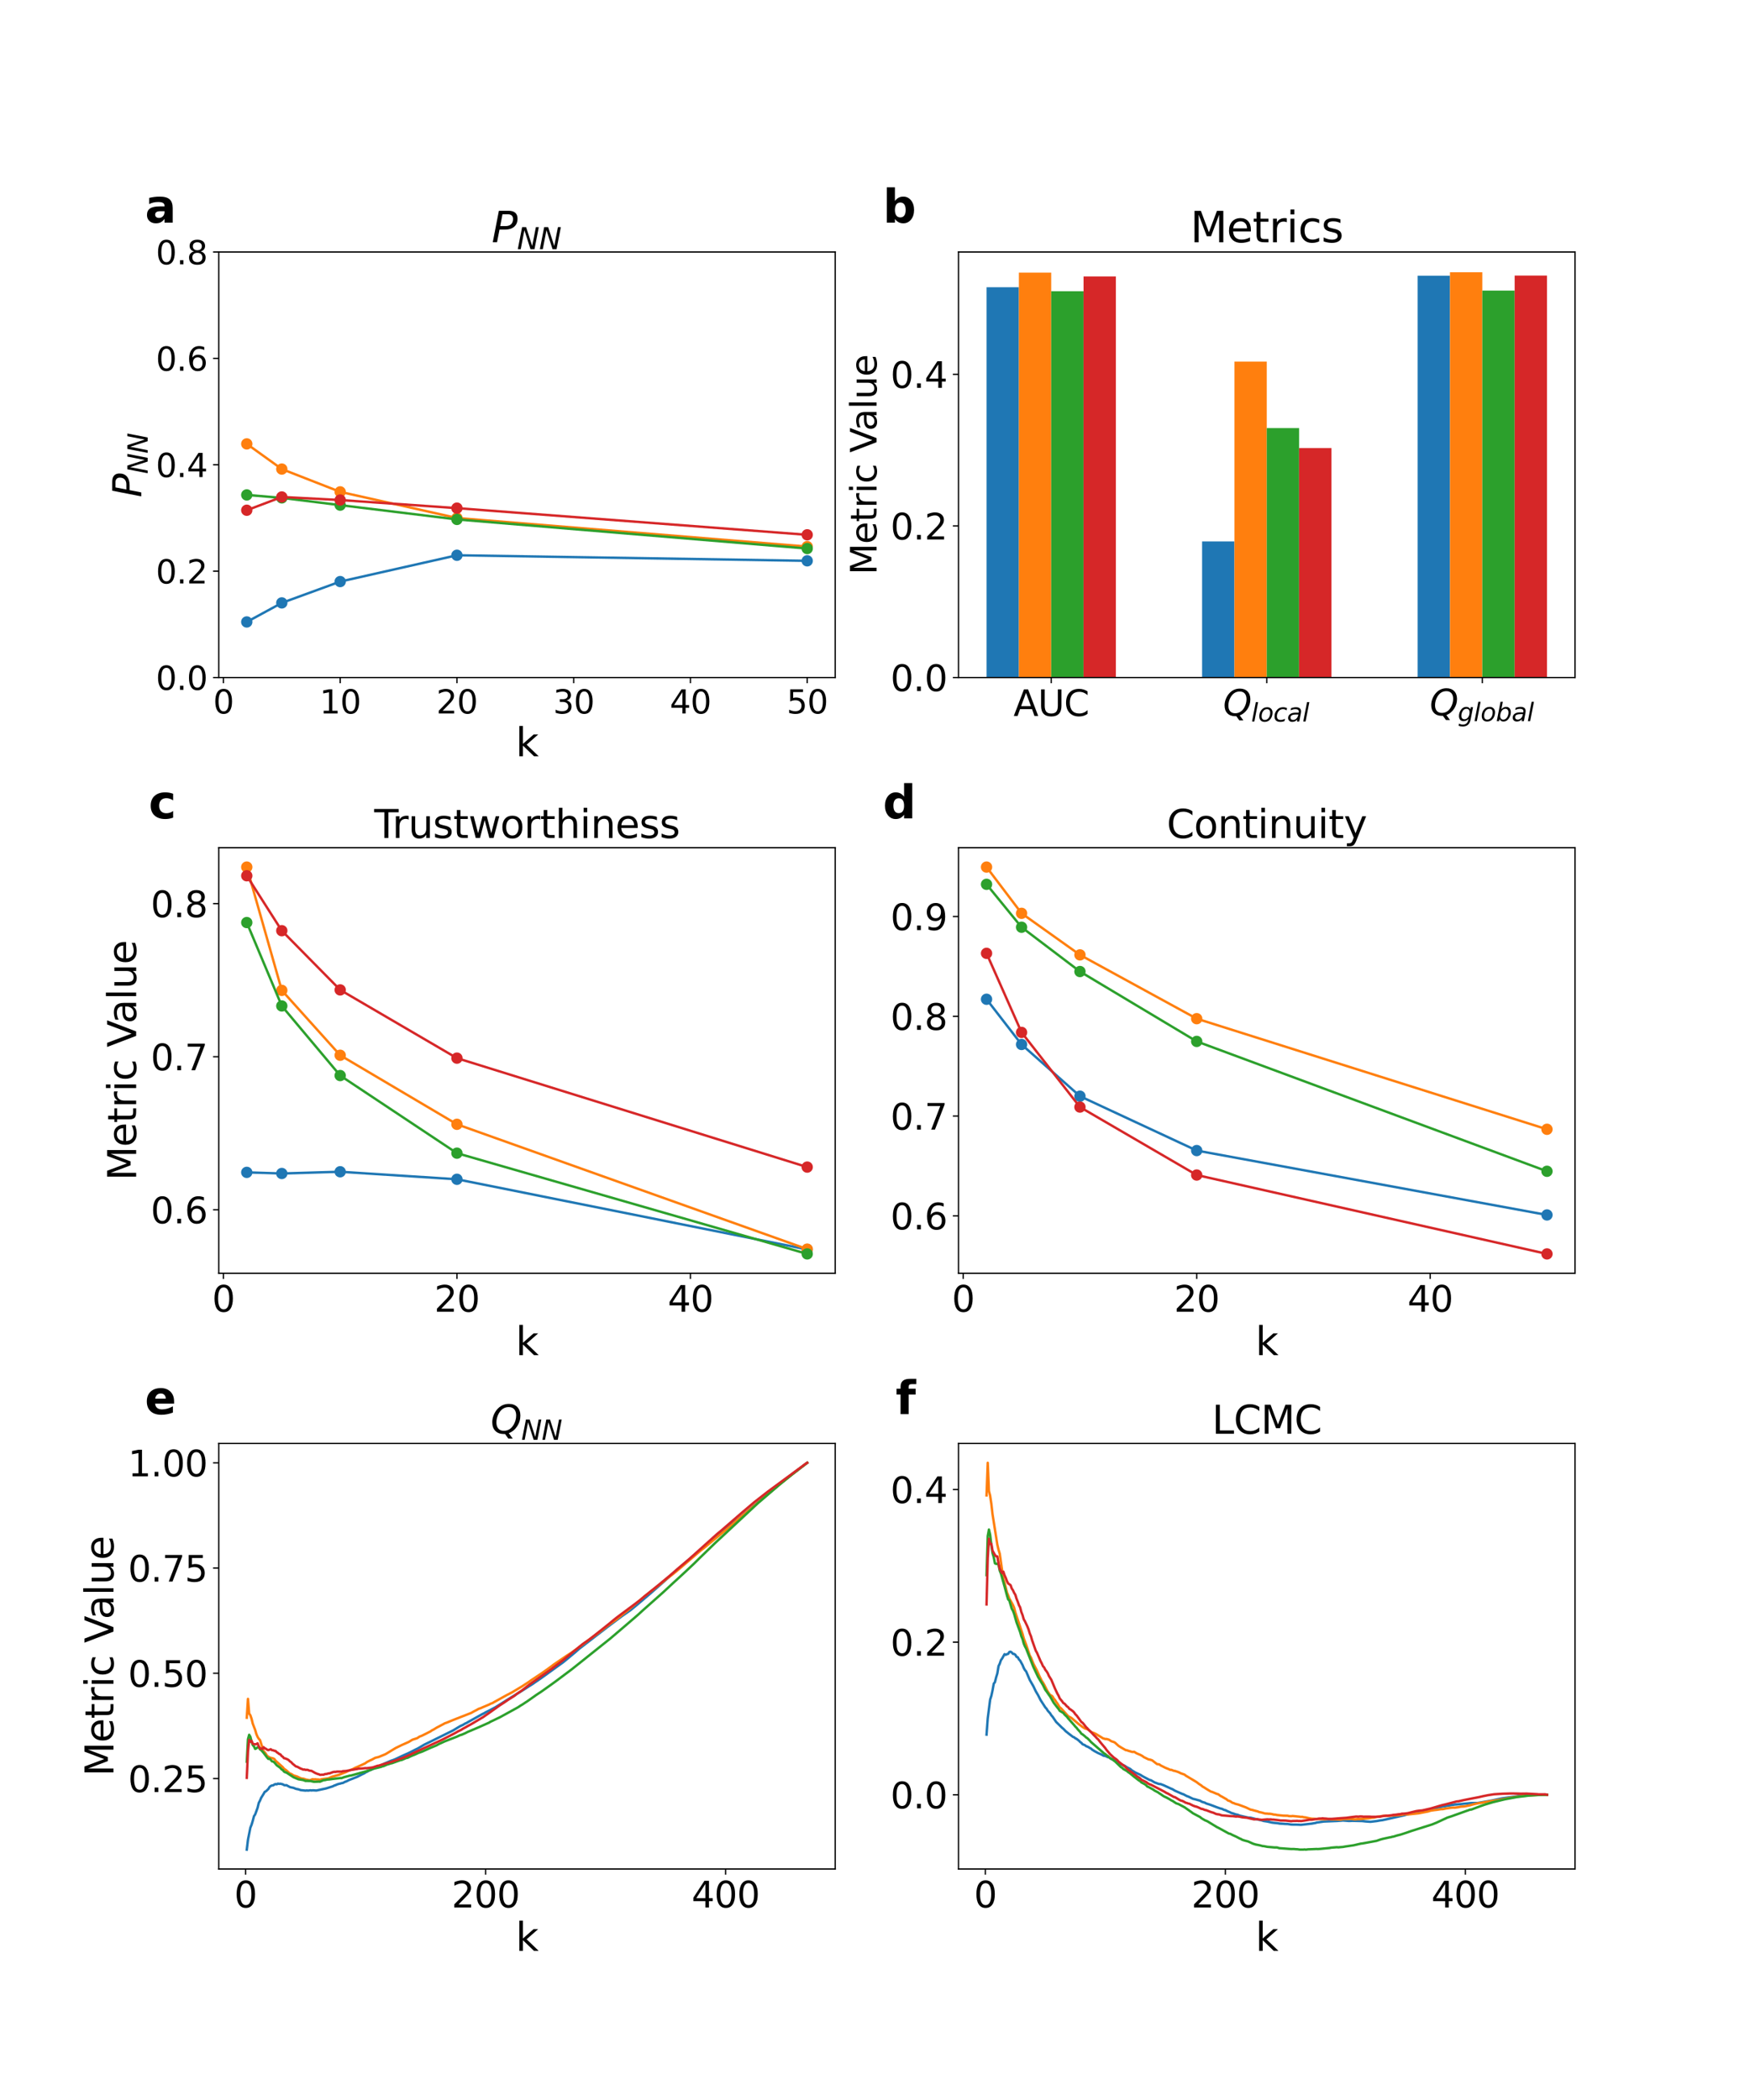 <?xml version="1.0" encoding="utf-8" standalone="no"?>
<!DOCTYPE svg PUBLIC "-//W3C//DTD SVG 1.1//EN"
  "http://www.w3.org/Graphics/SVG/1.1/DTD/svg11.dtd">
<svg xmlns:xlink="http://www.w3.org/1999/xlink" width="1080pt" height="1296pt" viewBox="0 0 1080 1296" xmlns="http://www.w3.org/2000/svg" version="1.1">
 <defs>
  <style type="text/css">*{stroke-linejoin: round; stroke-linecap: butt}</style>
 </defs>
 <g id="figure_1">
  <g id="patch_1">
   <path d="M 0 1296 
L 1080 1296 
L 1080 0 
L 0 0 
z
" style="fill: #ffffff"/>
  </g>
  <g id="axes_1">
   <g id="patch_2">
    <path d="M 135 418.131 
L 515.455 418.131 
L 515.455 155.52 
L 135 155.52 
z
" style="fill: #ffffff"/>
   </g>
   <g id="matplotlib.axis_1">
    <g id="xtick_1">
     <g id="line2d_1">
      <defs>
       <path id="mee888e5461" d="M 0 0 
L 0 3.5 
" style="stroke: #000000; stroke-width: 0.8"/>
      </defs>
      <g>
       <use xlink:href="#mee888e5461" x="137.882" y="418.131" style="stroke: #000000; stroke-width: 0.8"/>
      </g>
     </g>
     <g id="text_1">
      <!-- 0 -->
      <g transform="translate(131.52 440.327) scale(0.2 -0.2)">
       <defs>
        <path id="DejaVuSans-30" d="M 2034 4250 
Q 1547 4250 1301 3770 
Q 1056 3291 1056 2328 
Q 1056 1369 1301 889 
Q 1547 409 2034 409 
Q 2525 409 2770 889 
Q 3016 1369 3016 2328 
Q 3016 3291 2770 3770 
Q 2525 4250 2034 4250 
z
M 2034 4750 
Q 2819 4750 3233 4129 
Q 3647 3509 3647 2328 
Q 3647 1150 3233 529 
Q 2819 -91 2034 -91 
Q 1250 -91 836 529 
Q 422 1150 422 2328 
Q 422 3509 836 4129 
Q 1250 4750 2034 4750 
z
" transform="scale(0.016)"/>
       </defs>
       <use xlink:href="#DejaVuSans-30"/>
      </g>
     </g>
    </g>
    <g id="xtick_2">
     <g id="line2d_2">
      <g>
       <use xlink:href="#mee888e5461" x="209.938" y="418.131" style="stroke: #000000; stroke-width: 0.8"/>
      </g>
     </g>
     <g id="text_2">
      <!-- 10 -->
      <g transform="translate(197.213 440.327) scale(0.2 -0.2)">
       <defs>
        <path id="DejaVuSans-31" d="M 794 531 
L 1825 531 
L 1825 4091 
L 703 3866 
L 703 4441 
L 1819 4666 
L 2450 4666 
L 2450 531 
L 3481 531 
L 3481 0 
L 794 0 
L 794 531 
z
" transform="scale(0.016)"/>
       </defs>
       <use xlink:href="#DejaVuSans-31"/>
       <use xlink:href="#DejaVuSans-30" x="63.623"/>
      </g>
     </g>
    </g>
    <g id="xtick_3">
     <g id="line2d_3">
      <g>
       <use xlink:href="#mee888e5461" x="281.994" y="418.131" style="stroke: #000000; stroke-width: 0.8"/>
      </g>
     </g>
     <g id="text_3">
      <!-- 20 -->
      <g transform="translate(269.269 440.327) scale(0.2 -0.2)">
       <defs>
        <path id="DejaVuSans-32" d="M 1228 531 
L 3431 531 
L 3431 0 
L 469 0 
L 469 531 
Q 828 903 1448 1529 
Q 2069 2156 2228 2338 
Q 2531 2678 2651 2914 
Q 2772 3150 2772 3378 
Q 2772 3750 2511 3984 
Q 2250 4219 1831 4219 
Q 1534 4219 1204 4116 
Q 875 4013 500 3803 
L 500 4441 
Q 881 4594 1212 4672 
Q 1544 4750 1819 4750 
Q 2544 4750 2975 4387 
Q 3406 4025 3406 3419 
Q 3406 3131 3298 2873 
Q 3191 2616 2906 2266 
Q 2828 2175 2409 1742 
Q 1991 1309 1228 531 
z
" transform="scale(0.016)"/>
       </defs>
       <use xlink:href="#DejaVuSans-32"/>
       <use xlink:href="#DejaVuSans-30" x="63.623"/>
      </g>
     </g>
    </g>
    <g id="xtick_4">
     <g id="line2d_4">
      <g>
       <use xlink:href="#mee888e5461" x="354.05" y="418.131" style="stroke: #000000; stroke-width: 0.8"/>
      </g>
     </g>
     <g id="text_4">
      <!-- 30 -->
      <g transform="translate(341.325 440.327) scale(0.2 -0.2)">
       <defs>
        <path id="DejaVuSans-33" d="M 2597 2516 
Q 3050 2419 3304 2112 
Q 3559 1806 3559 1356 
Q 3559 666 3084 287 
Q 2609 -91 1734 -91 
Q 1441 -91 1130 -33 
Q 819 25 488 141 
L 488 750 
Q 750 597 1062 519 
Q 1375 441 1716 441 
Q 2309 441 2620 675 
Q 2931 909 2931 1356 
Q 2931 1769 2642 2001 
Q 2353 2234 1838 2234 
L 1294 2234 
L 1294 2753 
L 1863 2753 
Q 2328 2753 2575 2939 
Q 2822 3125 2822 3475 
Q 2822 3834 2567 4026 
Q 2313 4219 1838 4219 
Q 1578 4219 1281 4162 
Q 984 4106 628 3988 
L 628 4550 
Q 988 4650 1302 4700 
Q 1616 4750 1894 4750 
Q 2613 4750 3031 4423 
Q 3450 4097 3450 3541 
Q 3450 3153 3228 2886 
Q 3006 2619 2597 2516 
z
" transform="scale(0.016)"/>
       </defs>
       <use xlink:href="#DejaVuSans-33"/>
       <use xlink:href="#DejaVuSans-30" x="63.623"/>
      </g>
     </g>
    </g>
    <g id="xtick_5">
     <g id="line2d_5">
      <g>
       <use xlink:href="#mee888e5461" x="426.105" y="418.131" style="stroke: #000000; stroke-width: 0.8"/>
      </g>
     </g>
     <g id="text_5">
      <!-- 40 -->
      <g transform="translate(413.38 440.327) scale(0.2 -0.2)">
       <defs>
        <path id="DejaVuSans-34" d="M 2419 4116 
L 825 1625 
L 2419 1625 
L 2419 4116 
z
M 2253 4666 
L 3047 4666 
L 3047 1625 
L 3713 1625 
L 3713 1100 
L 3047 1100 
L 3047 0 
L 2419 0 
L 2419 1100 
L 313 1100 
L 313 1709 
L 2253 4666 
z
" transform="scale(0.016)"/>
       </defs>
       <use xlink:href="#DejaVuSans-34"/>
       <use xlink:href="#DejaVuSans-30" x="63.623"/>
      </g>
     </g>
    </g>
    <g id="xtick_6">
     <g id="line2d_6">
      <g>
       <use xlink:href="#mee888e5461" x="498.161" y="418.131" style="stroke: #000000; stroke-width: 0.8"/>
      </g>
     </g>
     <g id="text_6">
      <!-- 50 -->
      <g transform="translate(485.436 440.327) scale(0.2 -0.2)">
       <defs>
        <path id="DejaVuSans-35" d="M 691 4666 
L 3169 4666 
L 3169 4134 
L 1269 4134 
L 1269 2991 
Q 1406 3038 1543 3061 
Q 1681 3084 1819 3084 
Q 2600 3084 3056 2656 
Q 3513 2228 3513 1497 
Q 3513 744 3044 326 
Q 2575 -91 1722 -91 
Q 1428 -91 1123 -41 
Q 819 9 494 109 
L 494 744 
Q 775 591 1075 516 
Q 1375 441 1709 441 
Q 2250 441 2565 725 
Q 2881 1009 2881 1497 
Q 2881 1984 2565 2268 
Q 2250 2553 1709 2553 
Q 1456 2553 1204 2497 
Q 953 2441 691 2322 
L 691 4666 
z
" transform="scale(0.016)"/>
       </defs>
       <use xlink:href="#DejaVuSans-35"/>
       <use xlink:href="#DejaVuSans-30" x="63.623"/>
      </g>
     </g>
    </g>
    <g id="text_7">
     <!-- k -->
     <g transform="translate(318.279 466.723) scale(0.24 -0.24)">
      <defs>
       <path id="DejaVuSans-6b" d="M 581 4863 
L 1159 4863 
L 1159 1991 
L 2875 3500 
L 3609 3500 
L 1753 1863 
L 3688 0 
L 2938 0 
L 1159 1709 
L 1159 0 
L 581 0 
L 581 4863 
z
" transform="scale(0.016)"/>
      </defs>
      <use xlink:href="#DejaVuSans-6b"/>
     </g>
    </g>
   </g>
   <g id="matplotlib.axis_2">
    <g id="ytick_1">
     <g id="line2d_7">
      <defs>
       <path id="mc237494a81" d="M 0 0 
L -3.5 0 
" style="stroke: #000000; stroke-width: 0.8"/>
      </defs>
      <g>
       <use xlink:href="#mc237494a81" x="135" y="418.131" style="stroke: #000000; stroke-width: 0.8"/>
      </g>
     </g>
     <g id="text_8">
      <!-- 0.0 -->
      <g transform="translate(96.194 425.729) scale(0.2 -0.2)">
       <defs>
        <path id="DejaVuSans-2e" d="M 684 794 
L 1344 794 
L 1344 0 
L 684 0 
L 684 794 
z
" transform="scale(0.016)"/>
       </defs>
       <use xlink:href="#DejaVuSans-30"/>
       <use xlink:href="#DejaVuSans-2e" x="63.623"/>
       <use xlink:href="#DejaVuSans-30" x="95.41"/>
      </g>
     </g>
    </g>
    <g id="ytick_2">
     <g id="line2d_8">
      <g>
       <use xlink:href="#mc237494a81" x="135" y="352.478" style="stroke: #000000; stroke-width: 0.8"/>
      </g>
     </g>
     <g id="text_9">
      <!-- 0.2 -->
      <g transform="translate(96.194 360.076) scale(0.2 -0.2)">
       <use xlink:href="#DejaVuSans-30"/>
       <use xlink:href="#DejaVuSans-2e" x="63.623"/>
       <use xlink:href="#DejaVuSans-32" x="95.41"/>
      </g>
     </g>
    </g>
    <g id="ytick_3">
     <g id="line2d_9">
      <g>
       <use xlink:href="#mc237494a81" x="135" y="286.825" style="stroke: #000000; stroke-width: 0.8"/>
      </g>
     </g>
     <g id="text_10">
      <!-- 0.4 -->
      <g transform="translate(96.194 294.424) scale(0.2 -0.2)">
       <use xlink:href="#DejaVuSans-30"/>
       <use xlink:href="#DejaVuSans-2e" x="63.623"/>
       <use xlink:href="#DejaVuSans-34" x="95.41"/>
      </g>
     </g>
    </g>
    <g id="ytick_4">
     <g id="line2d_10">
      <g>
       <use xlink:href="#mc237494a81" x="135" y="221.173" style="stroke: #000000; stroke-width: 0.8"/>
      </g>
     </g>
     <g id="text_11">
      <!-- 0.6 -->
      <g transform="translate(96.194 228.771) scale(0.2 -0.2)">
       <defs>
        <path id="DejaVuSans-36" d="M 2113 2584 
Q 1688 2584 1439 2293 
Q 1191 2003 1191 1497 
Q 1191 994 1439 701 
Q 1688 409 2113 409 
Q 2538 409 2786 701 
Q 3034 994 3034 1497 
Q 3034 2003 2786 2293 
Q 2538 2584 2113 2584 
z
M 3366 4563 
L 3366 3988 
Q 3128 4100 2886 4159 
Q 2644 4219 2406 4219 
Q 1781 4219 1451 3797 
Q 1122 3375 1075 2522 
Q 1259 2794 1537 2939 
Q 1816 3084 2150 3084 
Q 2853 3084 3261 2657 
Q 3669 2231 3669 1497 
Q 3669 778 3244 343 
Q 2819 -91 2113 -91 
Q 1303 -91 875 529 
Q 447 1150 447 2328 
Q 447 3434 972 4092 
Q 1497 4750 2381 4750 
Q 2619 4750 2861 4703 
Q 3103 4656 3366 4563 
z
" transform="scale(0.016)"/>
       </defs>
       <use xlink:href="#DejaVuSans-30"/>
       <use xlink:href="#DejaVuSans-2e" x="63.623"/>
       <use xlink:href="#DejaVuSans-36" x="95.41"/>
      </g>
     </g>
    </g>
    <g id="ytick_5">
     <g id="line2d_11">
      <g>
       <use xlink:href="#mc237494a81" x="135" y="155.52" style="stroke: #000000; stroke-width: 0.8"/>
      </g>
     </g>
     <g id="text_12">
      <!-- 0.8 -->
      <g transform="translate(96.194 163.118) scale(0.2 -0.2)">
       <defs>
        <path id="DejaVuSans-38" d="M 2034 2216 
Q 1584 2216 1326 1975 
Q 1069 1734 1069 1313 
Q 1069 891 1326 650 
Q 1584 409 2034 409 
Q 2484 409 2743 651 
Q 3003 894 3003 1313 
Q 3003 1734 2745 1975 
Q 2488 2216 2034 2216 
z
M 1403 2484 
Q 997 2584 770 2862 
Q 544 3141 544 3541 
Q 544 4100 942 4425 
Q 1341 4750 2034 4750 
Q 2731 4750 3128 4425 
Q 3525 4100 3525 3541 
Q 3525 3141 3298 2862 
Q 3072 2584 2669 2484 
Q 3125 2378 3379 2068 
Q 3634 1759 3634 1313 
Q 3634 634 3220 271 
Q 2806 -91 2034 -91 
Q 1263 -91 848 271 
Q 434 634 434 1313 
Q 434 1759 690 2068 
Q 947 2378 1403 2484 
z
M 1172 3481 
Q 1172 3119 1398 2916 
Q 1625 2713 2034 2713 
Q 2441 2713 2670 2916 
Q 2900 3119 2900 3481 
Q 2900 3844 2670 4047 
Q 2441 4250 2034 4250 
Q 1625 4250 1398 4047 
Q 1172 3844 1172 3481 
z
" transform="scale(0.016)"/>
       </defs>
       <use xlink:href="#DejaVuSans-30"/>
       <use xlink:href="#DejaVuSans-2e" x="63.623"/>
       <use xlink:href="#DejaVuSans-38" x="95.41"/>
      </g>
     </g>
    </g>
    <g id="text_13">
     <!-- $P_{NN}$ -->
     <g transform="translate(87.203 306.985) rotate(-90) scale(0.24 -0.24)">
      <defs>
       <path id="DejaVuSans-Oblique-50" d="M 1081 4666 
L 2541 4666 
Q 3178 4666 3512 4369 
Q 3847 4072 3847 3500 
Q 3847 2731 3353 2303 
Q 2859 1875 1966 1875 
L 1172 1875 
L 806 0 
L 172 0 
L 1081 4666 
z
M 1613 4147 
L 1275 2394 
L 2069 2394 
Q 2606 2394 2893 2669 
Q 3181 2944 3181 3456 
Q 3181 3784 2986 3965 
Q 2791 4147 2438 4147 
L 1613 4147 
z
" transform="scale(0.016)"/>
       <path id="DejaVuSans-Oblique-4e" d="M 1081 4666 
L 1931 4666 
L 3219 666 
L 4000 4666 
L 4616 4666 
L 3706 0 
L 2853 0 
L 1569 4025 
L 788 0 
L 172 0 
L 1081 4666 
z
" transform="scale(0.016)"/>
      </defs>
      <use xlink:href="#DejaVuSans-Oblique-50" transform="translate(0 0.094)"/>
      <use xlink:href="#DejaVuSans-Oblique-4e" transform="translate(60.303 -16.312) scale(0.7)"/>
      <use xlink:href="#DejaVuSans-Oblique-4e" transform="translate(112.666 -16.312) scale(0.7)"/>
     </g>
    </g>
   </g>
   <g id="line2d_12">
    <path d="M 152.293 383.834 
L 173.91 372.076 
L 209.938 358.917 
L 281.994 342.679 
L 498.161 346.109 
" clip-path="url(#pafe4287262)" style="fill: none; stroke: #1f77b4; stroke-width: 1.5; stroke-linecap: square"/>
    <defs>
     <path id="mab8c5755dd" d="M 0 3 
C 0.796 3 1.559 2.684 2.121 2.121 
C 2.684 1.559 3 0.796 3 0 
C 3 -0.796 2.684 -1.559 2.121 -2.121 
C 1.559 -2.684 0.796 -3 0 -3 
C -0.796 -3 -1.559 -2.684 -2.121 -2.121 
C -2.684 -1.559 -3 -0.796 -3 0 
C -3 0.796 -2.684 1.559 -2.121 2.121 
C -1.559 2.684 -0.796 3 0 3 
z
" style="stroke: #1f77b4"/>
    </defs>
    <g clip-path="url(#pafe4287262)">
     <use xlink:href="#mab8c5755dd" x="152.293" y="383.834" style="fill: #1f77b4; stroke: #1f77b4"/>
     <use xlink:href="#mab8c5755dd" x="173.91" y="372.076" style="fill: #1f77b4; stroke: #1f77b4"/>
     <use xlink:href="#mab8c5755dd" x="209.938" y="358.917" style="fill: #1f77b4; stroke: #1f77b4"/>
     <use xlink:href="#mab8c5755dd" x="281.994" y="342.679" style="fill: #1f77b4; stroke: #1f77b4"/>
     <use xlink:href="#mab8c5755dd" x="498.161" y="346.109" style="fill: #1f77b4; stroke: #1f77b4"/>
    </g>
   </g>
   <g id="line2d_13">
    <path d="M 152.293 273.947 
L 173.91 289.485 
L 209.938 303.553 
L 281.994 319.687 
L 498.161 337.332 
" clip-path="url(#pafe4287262)" style="fill: none; stroke: #ff7f0e; stroke-width: 1.5; stroke-linecap: square"/>
    <defs>
     <path id="m7688611f75" d="M 0 3 
C 0.796 3 1.559 2.684 2.121 2.121 
C 2.684 1.559 3 0.796 3 0 
C 3 -0.796 2.684 -1.559 2.121 -2.121 
C 1.559 -2.684 0.796 -3 0 -3 
C -0.796 -3 -1.559 -2.684 -2.121 -2.121 
C -2.684 -1.559 -3 -0.796 -3 0 
C -3 0.796 -2.684 1.559 -2.121 2.121 
C -1.559 2.684 -0.796 3 0 3 
z
" style="stroke: #ff7f0e"/>
    </defs>
    <g clip-path="url(#pafe4287262)">
     <use xlink:href="#m7688611f75" x="152.293" y="273.947" style="fill: #ff7f0e; stroke: #ff7f0e"/>
     <use xlink:href="#m7688611f75" x="173.91" y="289.485" style="fill: #ff7f0e; stroke: #ff7f0e"/>
     <use xlink:href="#m7688611f75" x="209.938" y="303.553" style="fill: #ff7f0e; stroke: #ff7f0e"/>
     <use xlink:href="#m7688611f75" x="281.994" y="319.687" style="fill: #ff7f0e; stroke: #ff7f0e"/>
     <use xlink:href="#m7688611f75" x="498.161" y="337.332" style="fill: #ff7f0e; stroke: #ff7f0e"/>
    </g>
   </g>
   <g id="line2d_14">
    <path d="M 152.293 305.443 
L 173.91 307.263 
L 209.938 311.742 
L 281.994 320.561 
L 498.161 338.535 
" clip-path="url(#pafe4287262)" style="fill: none; stroke: #2ca02c; stroke-width: 1.5; stroke-linecap: square"/>
    <defs>
     <path id="mffd4a87c7e" d="M 0 3 
C 0.796 3 1.559 2.684 2.121 2.121 
C 2.684 1.559 3 0.796 3 0 
C 3 -0.796 2.684 -1.559 2.121 -2.121 
C 1.559 -2.684 0.796 -3 0 -3 
C -0.796 -3 -1.559 -2.684 -2.121 -2.121 
C -2.684 -1.559 -3 -0.796 -3 0 
C -3 0.796 -2.684 1.559 -2.121 2.121 
C -1.559 2.684 -0.796 3 0 3 
z
" style="stroke: #2ca02c"/>
    </defs>
    <g clip-path="url(#pafe4287262)">
     <use xlink:href="#mffd4a87c7e" x="152.293" y="305.443" style="fill: #2ca02c; stroke: #2ca02c"/>
     <use xlink:href="#mffd4a87c7e" x="173.91" y="307.263" style="fill: #2ca02c; stroke: #2ca02c"/>
     <use xlink:href="#mffd4a87c7e" x="209.938" y="311.742" style="fill: #2ca02c; stroke: #2ca02c"/>
     <use xlink:href="#mffd4a87c7e" x="281.994" y="320.561" style="fill: #2ca02c; stroke: #2ca02c"/>
     <use xlink:href="#mffd4a87c7e" x="498.161" y="338.535" style="fill: #2ca02c; stroke: #2ca02c"/>
    </g>
   </g>
   <g id="line2d_15">
    <path d="M 152.293 314.892 
L 173.91 306.703 
L 209.938 308.593 
L 281.994 313.597 
L 498.161 330.052 
" clip-path="url(#pafe4287262)" style="fill: none; stroke: #d62728; stroke-width: 1.5; stroke-linecap: square"/>
    <defs>
     <path id="maf9b2a823a" d="M 0 3 
C 0.796 3 1.559 2.684 2.121 2.121 
C 2.684 1.559 3 0.796 3 0 
C 3 -0.796 2.684 -1.559 2.121 -2.121 
C 1.559 -2.684 0.796 -3 0 -3 
C -0.796 -3 -1.559 -2.684 -2.121 -2.121 
C -2.684 -1.559 -3 -0.796 -3 0 
C -3 0.796 -2.684 1.559 -2.121 2.121 
C -1.559 2.684 -0.796 3 0 3 
z
" style="stroke: #d62728"/>
    </defs>
    <g clip-path="url(#pafe4287262)">
     <use xlink:href="#maf9b2a823a" x="152.293" y="314.892" style="fill: #d62728; stroke: #d62728"/>
     <use xlink:href="#maf9b2a823a" x="173.91" y="306.703" style="fill: #d62728; stroke: #d62728"/>
     <use xlink:href="#maf9b2a823a" x="209.938" y="308.593" style="fill: #d62728; stroke: #d62728"/>
     <use xlink:href="#maf9b2a823a" x="281.994" y="313.597" style="fill: #d62728; stroke: #d62728"/>
     <use xlink:href="#maf9b2a823a" x="498.161" y="330.052" style="fill: #d62728; stroke: #d62728"/>
    </g>
   </g>
   <g id="patch_3">
    <path d="M 135 418.131 
L 135 155.52 
" style="fill: none; stroke: #000000; stroke-width: 0.8; stroke-linejoin: miter; stroke-linecap: square"/>
   </g>
   <g id="patch_4">
    <path d="M 515.455 418.131 
L 515.455 155.52 
" style="fill: none; stroke: #000000; stroke-width: 0.8; stroke-linejoin: miter; stroke-linecap: square"/>
   </g>
   <g id="patch_5">
    <path d="M 135 418.131 
L 515.455 418.131 
" style="fill: none; stroke: #000000; stroke-width: 0.8; stroke-linejoin: miter; stroke-linecap: square"/>
   </g>
   <g id="patch_6">
    <path d="M 135 155.52 
L 515.455 155.52 
" style="fill: none; stroke: #000000; stroke-width: 0.8; stroke-linejoin: miter; stroke-linecap: square"/>
   </g>
   <g id="text_14">
    <!-- a -->
    <g transform="translate(89.473 137.404) scale(0.28 -0.28)">
     <defs>
      <path id="DejaVuSans-Bold-61" d="M 2106 1575 
Q 1756 1575 1579 1456 
Q 1403 1338 1403 1106 
Q 1403 894 1545 773 
Q 1688 653 1941 653 
Q 2256 653 2472 879 
Q 2688 1106 2688 1447 
L 2688 1575 
L 2106 1575 
z
M 3816 1997 
L 3816 0 
L 2688 0 
L 2688 519 
Q 2463 200 2181 54 
Q 1900 -91 1497 -91 
Q 953 -91 614 226 
Q 275 544 275 1050 
Q 275 1666 698 1953 
Q 1122 2241 2028 2241 
L 2688 2241 
L 2688 2328 
Q 2688 2594 2478 2717 
Q 2269 2841 1825 2841 
Q 1466 2841 1156 2769 
Q 847 2697 581 2553 
L 581 3406 
Q 941 3494 1303 3539 
Q 1666 3584 2028 3584 
Q 2975 3584 3395 3211 
Q 3816 2838 3816 1997 
z
" transform="scale(0.016)"/>
     </defs>
     <use xlink:href="#DejaVuSans-Bold-61"/>
    </g>
   </g>
   <g id="text_15">
    <!-- $P_{NN}$ -->
    <g transform="translate(303.387 149.52) scale(0.26 -0.26)">
     <use xlink:href="#DejaVuSans-Oblique-50" transform="translate(0 0.094)"/>
     <use xlink:href="#DejaVuSans-Oblique-4e" transform="translate(60.303 -16.312) scale(0.7)"/>
     <use xlink:href="#DejaVuSans-Oblique-4e" transform="translate(112.666 -16.312) scale(0.7)"/>
    </g>
   </g>
  </g>
  <g id="axes_2">
   <g id="patch_7">
    <path d="M 591.545 418.131 
L 972 418.131 
L 972 155.52 
L 591.545 155.52 
z
" style="fill: #ffffff"/>
   </g>
   <g id="patch_8">
    <path d="M 608.839 418.131 
L 628.793 418.131 
L 628.793 177.266 
L 608.839 177.266 
z
" clip-path="url(#pc993165dd3)" style="fill: #1f77b4"/>
   </g>
   <g id="patch_9">
    <path d="M 741.865 418.131 
L 761.819 418.131 
L 761.819 334.134 
L 741.865 334.134 
z
" clip-path="url(#pc993165dd3)" style="fill: #1f77b4"/>
   </g>
   <g id="patch_10">
    <path d="M 874.891 418.131 
L 894.845 418.131 
L 894.845 170.145 
L 874.891 170.145 
z
" clip-path="url(#pc993165dd3)" style="fill: #1f77b4"/>
   </g>
   <g id="patch_11">
    <path d="M 628.793 418.131 
L 648.747 418.131 
L 648.747 168.235 
L 628.793 168.235 
z
" clip-path="url(#pc993165dd3)" style="fill: #ff7f0e"/>
   </g>
   <g id="patch_12">
    <path d="M 761.819 418.131 
L 781.773 418.131 
L 781.773 223.13 
L 761.819 223.13 
z
" clip-path="url(#pc993165dd3)" style="fill: #ff7f0e"/>
   </g>
   <g id="patch_13">
    <path d="M 894.845 418.131 
L 914.799 418.131 
L 914.799 168.025 
L 894.845 168.025 
z
" clip-path="url(#pc993165dd3)" style="fill: #ff7f0e"/>
   </g>
   <g id="patch_14">
    <path d="M 648.747 418.131 
L 668.701 418.131 
L 668.701 179.749 
L 648.747 179.749 
z
" clip-path="url(#pc993165dd3)" style="fill: #2ca02c"/>
   </g>
   <g id="patch_15">
    <path d="M 781.773 418.131 
L 801.727 418.131 
L 801.727 264.192 
L 781.773 264.192 
z
" clip-path="url(#pc993165dd3)" style="fill: #2ca02c"/>
   </g>
   <g id="patch_16">
    <path d="M 914.799 418.131 
L 934.753 418.131 
L 934.753 179.34 
L 914.799 179.34 
z
" clip-path="url(#pc993165dd3)" style="fill: #2ca02c"/>
   </g>
   <g id="patch_17">
    <path d="M 668.701 418.131 
L 688.654 418.131 
L 688.654 170.63 
L 668.701 170.63 
z
" clip-path="url(#pc993165dd3)" style="fill: #d62728"/>
   </g>
   <g id="patch_18">
    <path d="M 801.727 418.131 
L 821.681 418.131 
L 821.681 276.549 
L 801.727 276.549 
z
" clip-path="url(#pc993165dd3)" style="fill: #d62728"/>
   </g>
   <g id="patch_19">
    <path d="M 934.753 418.131 
L 954.707 418.131 
L 954.707 170.075 
L 934.753 170.075 
z
" clip-path="url(#pc993165dd3)" style="fill: #d62728"/>
   </g>
   <g id="matplotlib.axis_3">
    <g id="xtick_7">
     <g id="line2d_16">
      <g>
       <use xlink:href="#mee888e5461" x="648.747" y="418.131" style="stroke: #000000; stroke-width: 0.8"/>
      </g>
     </g>
     <g id="text_16">
      <!-- AUC -->
      <g transform="translate(625.49 441.847) scale(0.22 -0.22)">
       <defs>
        <path id="DejaVuSans-41" d="M 2188 4044 
L 1331 1722 
L 3047 1722 
L 2188 4044 
z
M 1831 4666 
L 2547 4666 
L 4325 0 
L 3669 0 
L 3244 1197 
L 1141 1197 
L 716 0 
L 50 0 
L 1831 4666 
z
" transform="scale(0.016)"/>
        <path id="DejaVuSans-55" d="M 556 4666 
L 1191 4666 
L 1191 1831 
Q 1191 1081 1462 751 
Q 1734 422 2344 422 
Q 2950 422 3222 751 
Q 3494 1081 3494 1831 
L 3494 4666 
L 4128 4666 
L 4128 1753 
Q 4128 841 3676 375 
Q 3225 -91 2344 -91 
Q 1459 -91 1007 375 
Q 556 841 556 1753 
L 556 4666 
z
" transform="scale(0.016)"/>
        <path id="DejaVuSans-43" d="M 4122 4306 
L 4122 3641 
Q 3803 3938 3442 4084 
Q 3081 4231 2675 4231 
Q 1875 4231 1450 3742 
Q 1025 3253 1025 2328 
Q 1025 1406 1450 917 
Q 1875 428 2675 428 
Q 3081 428 3442 575 
Q 3803 722 4122 1019 
L 4122 359 
Q 3791 134 3420 21 
Q 3050 -91 2638 -91 
Q 1578 -91 968 557 
Q 359 1206 359 2328 
Q 359 3453 968 4101 
Q 1578 4750 2638 4750 
Q 3056 4750 3426 4639 
Q 3797 4528 4122 4306 
z
" transform="scale(0.016)"/>
       </defs>
       <use xlink:href="#DejaVuSans-41"/>
       <use xlink:href="#DejaVuSans-55" x="68.408"/>
       <use xlink:href="#DejaVuSans-43" x="141.602"/>
      </g>
     </g>
    </g>
    <g id="xtick_8">
     <g id="line2d_17">
      <g>
       <use xlink:href="#mee888e5461" x="781.773" y="418.131" style="stroke: #000000; stroke-width: 0.8"/>
      </g>
     </g>
     <g id="text_17">
      <!-- $Q_{local}$ -->
      <g transform="translate(754.823 441.847) scale(0.22 -0.22)">
       <defs>
        <path id="DejaVuSans-Oblique-51" d="M 2309 -84 
Q 2275 -88 2237 -89 
Q 2200 -91 2125 -91 
Q 1250 -91 756 411 
Q 263 913 263 1797 
Q 263 2319 452 2844 
Q 641 3369 978 3788 
Q 1369 4269 1858 4509 
Q 2347 4750 2938 4750 
Q 3794 4750 4287 4245 
Q 4781 3741 4781 2869 
Q 4781 1928 4265 1147 
Q 3750 366 2919 44 
L 3553 -825 
L 2847 -825 
L 2309 -84 
z
M 2919 4238 
Q 2400 4238 2003 3986 
Q 1606 3734 1313 3219 
Q 1125 2891 1026 2522 
Q 928 2153 928 1778 
Q 928 1128 1239 775 
Q 1550 422 2119 422 
Q 2631 422 3032 676 
Q 3434 931 3719 1434 
Q 3909 1772 4009 2142 
Q 4109 2513 4109 2881 
Q 4109 3528 3796 3883 
Q 3484 4238 2919 4238 
z
" transform="scale(0.016)"/>
        <path id="DejaVuSans-Oblique-6c" d="M 1172 4863 
L 1747 4863 
L 800 0 
L 225 0 
L 1172 4863 
z
" transform="scale(0.016)"/>
        <path id="DejaVuSans-Oblique-6f" d="M 1625 -91 
Q 1009 -91 651 289 
Q 294 669 294 1325 
Q 294 1706 417 2101 
Q 541 2497 738 2766 
Q 1047 3184 1428 3384 
Q 1809 3584 2291 3584 
Q 2888 3584 3255 3212 
Q 3622 2841 3622 2241 
Q 3622 1825 3500 1412 
Q 3378 1000 3181 728 
Q 2875 309 2494 109 
Q 2113 -91 1625 -91 
z
M 891 1344 
Q 891 869 1089 633 
Q 1288 397 1691 397 
Q 2269 397 2648 901 
Q 3028 1406 3028 2181 
Q 3028 2634 2825 2865 
Q 2622 3097 2228 3097 
Q 1903 3097 1650 2945 
Q 1397 2794 1197 2484 
Q 1050 2253 970 1956 
Q 891 1659 891 1344 
z
" transform="scale(0.016)"/>
        <path id="DejaVuSans-Oblique-63" d="M 3431 3366 
L 3316 2797 
Q 3109 2947 2876 3022 
Q 2644 3097 2394 3097 
Q 2119 3097 1870 3000 
Q 1622 2903 1453 2725 
Q 1184 2453 1037 2087 
Q 891 1722 891 1331 
Q 891 859 1127 628 
Q 1363 397 1844 397 
Q 2081 397 2348 469 
Q 2616 541 2906 684 
L 2797 116 
Q 2547 13 2283 -39 
Q 2019 -91 1741 -91 
Q 1044 -91 669 257 
Q 294 606 294 1253 
Q 294 1797 489 2255 
Q 684 2713 1069 3078 
Q 1331 3328 1684 3456 
Q 2038 3584 2456 3584 
Q 2700 3584 2940 3529 
Q 3181 3475 3431 3366 
z
" transform="scale(0.016)"/>
        <path id="DejaVuSans-Oblique-61" d="M 3438 1997 
L 3047 0 
L 2472 0 
L 2578 531 
Q 2325 219 2001 64 
Q 1678 -91 1281 -91 
Q 834 -91 548 182 
Q 263 456 263 884 
Q 263 1497 752 1853 
Q 1241 2209 2100 2209 
L 2900 2209 
L 2931 2363 
Q 2938 2388 2941 2417 
Q 2944 2447 2944 2509 
Q 2944 2788 2717 2942 
Q 2491 3097 2081 3097 
Q 1800 3097 1504 3025 
Q 1209 2953 897 2809 
L 997 3341 
Q 1322 3463 1633 3523 
Q 1944 3584 2234 3584 
Q 2853 3584 3176 3315 
Q 3500 3047 3500 2534 
Q 3500 2431 3484 2292 
Q 3469 2153 3438 1997 
z
M 2816 1759 
L 2241 1759 
Q 1534 1759 1195 1570 
Q 856 1381 856 984 
Q 856 709 1029 553 
Q 1203 397 1509 397 
Q 1978 397 2328 733 
Q 2678 1069 2791 1631 
L 2816 1759 
z
" transform="scale(0.016)"/>
       </defs>
       <use xlink:href="#DejaVuSans-Oblique-51" transform="translate(0 0.781)"/>
       <use xlink:href="#DejaVuSans-Oblique-6c" transform="translate(78.711 -15.625) scale(0.7)"/>
       <use xlink:href="#DejaVuSans-Oblique-6f" transform="translate(98.159 -15.625) scale(0.7)"/>
       <use xlink:href="#DejaVuSans-Oblique-63" transform="translate(140.986 -15.625) scale(0.7)"/>
       <use xlink:href="#DejaVuSans-Oblique-61" transform="translate(179.473 -15.625) scale(0.7)"/>
       <use xlink:href="#DejaVuSans-Oblique-6c" transform="translate(222.368 -15.625) scale(0.7)"/>
      </g>
     </g>
    </g>
    <g id="xtick_9">
     <g id="line2d_18">
      <g>
       <use xlink:href="#mee888e5461" x="914.799" y="418.131" style="stroke: #000000; stroke-width: 0.8"/>
      </g>
     </g>
     <g id="text_18">
      <!-- $Q_{global}$ -->
      <g transform="translate(882.349 441.631) scale(0.22 -0.22)">
       <defs>
        <path id="DejaVuSans-Oblique-67" d="M 3816 3500 
L 3219 434 
Q 3047 -456 2561 -893 
Q 2075 -1331 1253 -1331 
Q 950 -1331 690 -1286 
Q 431 -1241 206 -1147 
L 313 -588 
Q 525 -725 762 -790 
Q 1000 -856 1269 -856 
Q 1816 -856 2167 -557 
Q 2519 -259 2631 300 
L 2681 563 
Q 2441 288 2122 144 
Q 1803 0 1434 0 
Q 903 0 598 351 
Q 294 703 294 1319 
Q 294 1803 478 2267 
Q 663 2731 997 3091 
Q 1219 3328 1514 3456 
Q 1809 3584 2131 3584 
Q 2484 3584 2746 3420 
Q 3009 3256 3138 2956 
L 3238 3500 
L 3816 3500 
z
M 2950 2216 
Q 2950 2641 2750 2872 
Q 2550 3103 2181 3103 
Q 1953 3103 1747 3012 
Q 1541 2922 1394 2759 
Q 1156 2491 1023 2127 
Q 891 1763 891 1375 
Q 891 944 1092 712 
Q 1294 481 1672 481 
Q 2219 481 2584 976 
Q 2950 1472 2950 2216 
z
" transform="scale(0.016)"/>
        <path id="DejaVuSans-Oblique-62" d="M 3169 2138 
Q 3169 2591 2961 2847 
Q 2753 3103 2388 3103 
Q 2122 3103 1889 2973 
Q 1656 2844 1484 2597 
Q 1303 2338 1198 1995 
Q 1094 1653 1094 1313 
Q 1094 881 1298 636 
Q 1503 391 1863 391 
Q 2134 391 2365 517 
Q 2597 644 2772 891 
Q 2950 1147 3059 1487 
Q 3169 1828 3169 2138 
z
M 1381 2969 
Q 1594 3256 1914 3420 
Q 2234 3584 2584 3584 
Q 3122 3584 3439 3221 
Q 3756 2859 3756 2241 
Q 3756 1734 3570 1259 
Q 3384 784 3041 416 
Q 2816 172 2522 40 
Q 2228 -91 1906 -91 
Q 1566 -91 1316 65 
Q 1066 222 909 531 
L 806 0 
L 231 0 
L 1178 4863 
L 1753 4863 
L 1381 2969 
z
" transform="scale(0.016)"/>
       </defs>
       <use xlink:href="#DejaVuSans-Oblique-51" transform="translate(0 0.781)"/>
       <use xlink:href="#DejaVuSans-Oblique-67" transform="translate(78.711 -15.625) scale(0.7)"/>
       <use xlink:href="#DejaVuSans-Oblique-6c" transform="translate(123.145 -15.625) scale(0.7)"/>
       <use xlink:href="#DejaVuSans-Oblique-6f" transform="translate(142.593 -15.625) scale(0.7)"/>
       <use xlink:href="#DejaVuSans-Oblique-62" transform="translate(185.42 -15.625) scale(0.7)"/>
       <use xlink:href="#DejaVuSans-Oblique-61" transform="translate(229.854 -15.625) scale(0.7)"/>
       <use xlink:href="#DejaVuSans-Oblique-6c" transform="translate(272.749 -15.625) scale(0.7)"/>
      </g>
     </g>
    </g>
   </g>
   <g id="matplotlib.axis_4">
    <g id="ytick_6">
     <g id="line2d_19">
      <g>
       <use xlink:href="#mc237494a81" x="591.545" y="418.131" style="stroke: #000000; stroke-width: 0.8"/>
      </g>
     </g>
     <g id="text_19">
      <!-- 0.0 -->
      <g transform="translate(549.559 426.489) scale(0.22 -0.22)">
       <use xlink:href="#DejaVuSans-30"/>
       <use xlink:href="#DejaVuSans-2e" x="63.623"/>
       <use xlink:href="#DejaVuSans-30" x="95.41"/>
      </g>
     </g>
    </g>
    <g id="ytick_7">
     <g id="line2d_20">
      <g>
       <use xlink:href="#mc237494a81" x="591.545" y="324.57" style="stroke: #000000; stroke-width: 0.8"/>
      </g>
     </g>
     <g id="text_20">
      <!-- 0.2 -->
      <g transform="translate(549.559 332.929) scale(0.22 -0.22)">
       <use xlink:href="#DejaVuSans-30"/>
       <use xlink:href="#DejaVuSans-2e" x="63.623"/>
       <use xlink:href="#DejaVuSans-32" x="95.41"/>
      </g>
     </g>
    </g>
    <g id="ytick_8">
     <g id="line2d_21">
      <g>
       <use xlink:href="#mc237494a81" x="591.545" y="231.01" style="stroke: #000000; stroke-width: 0.8"/>
      </g>
     </g>
     <g id="text_21">
      <!-- 0.4 -->
      <g transform="translate(549.559 239.368) scale(0.22 -0.22)">
       <use xlink:href="#DejaVuSans-30"/>
       <use xlink:href="#DejaVuSans-2e" x="63.623"/>
       <use xlink:href="#DejaVuSans-34" x="95.41"/>
      </g>
     </g>
    </g>
    <g id="text_22">
     <!-- Metric Value -->
     <g transform="translate(540.983 354.728) rotate(-90) scale(0.22 -0.22)">
      <defs>
       <path id="DejaVuSans-4d" d="M 628 4666 
L 1569 4666 
L 2759 1491 
L 3956 4666 
L 4897 4666 
L 4897 0 
L 4281 0 
L 4281 4097 
L 3078 897 
L 2444 897 
L 1241 4097 
L 1241 0 
L 628 0 
L 628 4666 
z
" transform="scale(0.016)"/>
       <path id="DejaVuSans-65" d="M 3597 1894 
L 3597 1613 
L 953 1613 
Q 991 1019 1311 708 
Q 1631 397 2203 397 
Q 2534 397 2845 478 
Q 3156 559 3463 722 
L 3463 178 
Q 3153 47 2828 -22 
Q 2503 -91 2169 -91 
Q 1331 -91 842 396 
Q 353 884 353 1716 
Q 353 2575 817 3079 
Q 1281 3584 2069 3584 
Q 2775 3584 3186 3129 
Q 3597 2675 3597 1894 
z
M 3022 2063 
Q 3016 2534 2758 2815 
Q 2500 3097 2075 3097 
Q 1594 3097 1305 2825 
Q 1016 2553 972 2059 
L 3022 2063 
z
" transform="scale(0.016)"/>
       <path id="DejaVuSans-74" d="M 1172 4494 
L 1172 3500 
L 2356 3500 
L 2356 3053 
L 1172 3053 
L 1172 1153 
Q 1172 725 1289 603 
Q 1406 481 1766 481 
L 2356 481 
L 2356 0 
L 1766 0 
Q 1100 0 847 248 
Q 594 497 594 1153 
L 594 3053 
L 172 3053 
L 172 3500 
L 594 3500 
L 594 4494 
L 1172 4494 
z
" transform="scale(0.016)"/>
       <path id="DejaVuSans-72" d="M 2631 2963 
Q 2534 3019 2420 3045 
Q 2306 3072 2169 3072 
Q 1681 3072 1420 2755 
Q 1159 2438 1159 1844 
L 1159 0 
L 581 0 
L 581 3500 
L 1159 3500 
L 1159 2956 
Q 1341 3275 1631 3429 
Q 1922 3584 2338 3584 
Q 2397 3584 2469 3576 
Q 2541 3569 2628 3553 
L 2631 2963 
z
" transform="scale(0.016)"/>
       <path id="DejaVuSans-69" d="M 603 3500 
L 1178 3500 
L 1178 0 
L 603 0 
L 603 3500 
z
M 603 4863 
L 1178 4863 
L 1178 4134 
L 603 4134 
L 603 4863 
z
" transform="scale(0.016)"/>
       <path id="DejaVuSans-63" d="M 3122 3366 
L 3122 2828 
Q 2878 2963 2633 3030 
Q 2388 3097 2138 3097 
Q 1578 3097 1268 2742 
Q 959 2388 959 1747 
Q 959 1106 1268 751 
Q 1578 397 2138 397 
Q 2388 397 2633 464 
Q 2878 531 3122 666 
L 3122 134 
Q 2881 22 2623 -34 
Q 2366 -91 2075 -91 
Q 1284 -91 818 406 
Q 353 903 353 1747 
Q 353 2603 823 3093 
Q 1294 3584 2113 3584 
Q 2378 3584 2631 3529 
Q 2884 3475 3122 3366 
z
" transform="scale(0.016)"/>
       <path id="DejaVuSans-20" transform="scale(0.016)"/>
       <path id="DejaVuSans-56" d="M 1831 0 
L 50 4666 
L 709 4666 
L 2188 738 
L 3669 4666 
L 4325 4666 
L 2547 0 
L 1831 0 
z
" transform="scale(0.016)"/>
       <path id="DejaVuSans-61" d="M 2194 1759 
Q 1497 1759 1228 1600 
Q 959 1441 959 1056 
Q 959 750 1161 570 
Q 1363 391 1709 391 
Q 2188 391 2477 730 
Q 2766 1069 2766 1631 
L 2766 1759 
L 2194 1759 
z
M 3341 1997 
L 3341 0 
L 2766 0 
L 2766 531 
Q 2569 213 2275 61 
Q 1981 -91 1556 -91 
Q 1019 -91 701 211 
Q 384 513 384 1019 
Q 384 1609 779 1909 
Q 1175 2209 1959 2209 
L 2766 2209 
L 2766 2266 
Q 2766 2663 2505 2880 
Q 2244 3097 1772 3097 
Q 1472 3097 1187 3025 
Q 903 2953 641 2809 
L 641 3341 
Q 956 3463 1253 3523 
Q 1550 3584 1831 3584 
Q 2591 3584 2966 3190 
Q 3341 2797 3341 1997 
z
" transform="scale(0.016)"/>
       <path id="DejaVuSans-6c" d="M 603 4863 
L 1178 4863 
L 1178 0 
L 603 0 
L 603 4863 
z
" transform="scale(0.016)"/>
       <path id="DejaVuSans-75" d="M 544 1381 
L 544 3500 
L 1119 3500 
L 1119 1403 
Q 1119 906 1312 657 
Q 1506 409 1894 409 
Q 2359 409 2629 706 
Q 2900 1003 2900 1516 
L 2900 3500 
L 3475 3500 
L 3475 0 
L 2900 0 
L 2900 538 
Q 2691 219 2414 64 
Q 2138 -91 1772 -91 
Q 1169 -91 856 284 
Q 544 659 544 1381 
z
M 1991 3584 
L 1991 3584 
z
" transform="scale(0.016)"/>
      </defs>
      <use xlink:href="#DejaVuSans-4d"/>
      <use xlink:href="#DejaVuSans-65" x="86.279"/>
      <use xlink:href="#DejaVuSans-74" x="147.803"/>
      <use xlink:href="#DejaVuSans-72" x="187.012"/>
      <use xlink:href="#DejaVuSans-69" x="228.125"/>
      <use xlink:href="#DejaVuSans-63" x="255.908"/>
      <use xlink:href="#DejaVuSans-20" x="310.889"/>
      <use xlink:href="#DejaVuSans-56" x="342.676"/>
      <use xlink:href="#DejaVuSans-61" x="403.334"/>
      <use xlink:href="#DejaVuSans-6c" x="464.613"/>
      <use xlink:href="#DejaVuSans-75" x="492.396"/>
      <use xlink:href="#DejaVuSans-65" x="555.775"/>
     </g>
    </g>
   </g>
   <g id="patch_20">
    <path d="M 591.545 418.131 
L 591.545 155.52 
" style="fill: none; stroke: #000000; stroke-width: 0.8; stroke-linejoin: miter; stroke-linecap: square"/>
   </g>
   <g id="patch_21">
    <path d="M 972 418.131 
L 972 155.52 
" style="fill: none; stroke: #000000; stroke-width: 0.8; stroke-linejoin: miter; stroke-linecap: square"/>
   </g>
   <g id="patch_22">
    <path d="M 591.545 418.131 
L 972 418.131 
" style="fill: none; stroke: #000000; stroke-width: 0.8; stroke-linejoin: miter; stroke-linecap: square"/>
   </g>
   <g id="patch_23">
    <path d="M 591.545 155.52 
L 972 155.52 
" style="fill: none; stroke: #000000; stroke-width: 0.8; stroke-linejoin: miter; stroke-linecap: square"/>
   </g>
   <g id="text_23">
    <!-- b -->
    <g transform="translate(544.872 137.404) scale(0.28 -0.28)">
     <defs>
      <path id="DejaVuSans-Bold-62" d="M 2400 722 
Q 2759 722 2948 984 
Q 3138 1247 3138 1747 
Q 3138 2247 2948 2509 
Q 2759 2772 2400 2772 
Q 2041 2772 1848 2508 
Q 1656 2244 1656 1747 
Q 1656 1250 1848 986 
Q 2041 722 2400 722 
z
M 1656 2988 
Q 1888 3294 2169 3439 
Q 2450 3584 2816 3584 
Q 3463 3584 3878 3070 
Q 4294 2556 4294 1747 
Q 4294 938 3878 423 
Q 3463 -91 2816 -91 
Q 2450 -91 2169 54 
Q 1888 200 1656 506 
L 1656 0 
L 538 0 
L 538 4863 
L 1656 4863 
L 1656 2988 
z
" transform="scale(0.016)"/>
     </defs>
     <use xlink:href="#DejaVuSans-Bold-62"/>
    </g>
   </g>
   <g id="text_24">
    <!-- Metrics -->
    <g transform="translate(734.585 149.52) scale(0.26 -0.26)">
     <defs>
      <path id="DejaVuSans-73" d="M 2834 3397 
L 2834 2853 
Q 2591 2978 2328 3040 
Q 2066 3103 1784 3103 
Q 1356 3103 1142 2972 
Q 928 2841 928 2578 
Q 928 2378 1081 2264 
Q 1234 2150 1697 2047 
L 1894 2003 
Q 2506 1872 2764 1633 
Q 3022 1394 3022 966 
Q 3022 478 2636 193 
Q 2250 -91 1575 -91 
Q 1294 -91 989 -36 
Q 684 19 347 128 
L 347 722 
Q 666 556 975 473 
Q 1284 391 1588 391 
Q 1994 391 2212 530 
Q 2431 669 2431 922 
Q 2431 1156 2273 1281 
Q 2116 1406 1581 1522 
L 1381 1569 
Q 847 1681 609 1914 
Q 372 2147 372 2553 
Q 372 3047 722 3315 
Q 1072 3584 1716 3584 
Q 2034 3584 2315 3537 
Q 2597 3491 2834 3397 
z
" transform="scale(0.016)"/>
     </defs>
     <use xlink:href="#DejaVuSans-4d"/>
     <use xlink:href="#DejaVuSans-65" x="86.279"/>
     <use xlink:href="#DejaVuSans-74" x="147.803"/>
     <use xlink:href="#DejaVuSans-72" x="187.012"/>
     <use xlink:href="#DejaVuSans-69" x="228.125"/>
     <use xlink:href="#DejaVuSans-63" x="255.908"/>
     <use xlink:href="#DejaVuSans-73" x="310.889"/>
    </g>
   </g>
  </g>
  <g id="axes_3">
   <g id="patch_24">
    <path d="M 135 785.785 
L 515.455 785.785 
L 515.455 523.175 
L 135 523.175 
z
" style="fill: #ffffff"/>
   </g>
   <g id="matplotlib.axis_5">
    <g id="xtick_10">
     <g id="line2d_22">
      <g>
       <use xlink:href="#mee888e5461" x="137.882" y="785.785" style="stroke: #000000; stroke-width: 0.8"/>
      </g>
     </g>
     <g id="text_25">
      <!-- 0 -->
      <g transform="translate(130.883 809.502) scale(0.22 -0.22)">
       <use xlink:href="#DejaVuSans-30"/>
      </g>
     </g>
    </g>
    <g id="xtick_11">
     <g id="line2d_23">
      <g>
       <use xlink:href="#mee888e5461" x="281.994" y="785.785" style="stroke: #000000; stroke-width: 0.8"/>
      </g>
     </g>
     <g id="text_26">
      <!-- 20 -->
      <g transform="translate(267.996 809.502) scale(0.22 -0.22)">
       <use xlink:href="#DejaVuSans-32"/>
       <use xlink:href="#DejaVuSans-30" x="63.623"/>
      </g>
     </g>
    </g>
    <g id="xtick_12">
     <g id="line2d_24">
      <g>
       <use xlink:href="#mee888e5461" x="426.105" y="785.785" style="stroke: #000000; stroke-width: 0.8"/>
      </g>
     </g>
     <g id="text_27">
      <!-- 40 -->
      <g transform="translate(412.108 809.502) scale(0.22 -0.22)">
       <use xlink:href="#DejaVuSans-34"/>
       <use xlink:href="#DejaVuSans-30" x="63.623"/>
      </g>
     </g>
    </g>
    <g id="text_28">
     <!-- k -->
     <g transform="translate(318.279 836.313) scale(0.24 -0.24)">
      <use xlink:href="#DejaVuSans-6b"/>
     </g>
    </g>
   </g>
   <g id="matplotlib.axis_6">
    <g id="ytick_9">
     <g id="line2d_25">
      <g>
       <use xlink:href="#mc237494a81" x="135" y="746.609" style="stroke: #000000; stroke-width: 0.8"/>
      </g>
     </g>
     <g id="text_29">
      <!-- 0.6 -->
      <g transform="translate(93.013 754.967) scale(0.22 -0.22)">
       <use xlink:href="#DejaVuSans-30"/>
       <use xlink:href="#DejaVuSans-2e" x="63.623"/>
       <use xlink:href="#DejaVuSans-36" x="95.41"/>
      </g>
     </g>
    </g>
    <g id="ytick_10">
     <g id="line2d_26">
      <g>
       <use xlink:href="#mc237494a81" x="135" y="652.137" style="stroke: #000000; stroke-width: 0.8"/>
      </g>
     </g>
     <g id="text_30">
      <!-- 0.7 -->
      <g transform="translate(93.013 660.495) scale(0.22 -0.22)">
       <defs>
        <path id="DejaVuSans-37" d="M 525 4666 
L 3525 4666 
L 3525 4397 
L 1831 0 
L 1172 0 
L 2766 4134 
L 525 4134 
L 525 4666 
z
" transform="scale(0.016)"/>
       </defs>
       <use xlink:href="#DejaVuSans-30"/>
       <use xlink:href="#DejaVuSans-2e" x="63.623"/>
       <use xlink:href="#DejaVuSans-37" x="95.41"/>
      </g>
     </g>
    </g>
    <g id="ytick_11">
     <g id="line2d_27">
      <g>
       <use xlink:href="#mc237494a81" x="135" y="557.665" style="stroke: #000000; stroke-width: 0.8"/>
      </g>
     </g>
     <g id="text_31">
      <!-- 0.8 -->
      <g transform="translate(93.013 566.023) scale(0.22 -0.22)">
       <use xlink:href="#DejaVuSans-30"/>
       <use xlink:href="#DejaVuSans-2e" x="63.623"/>
       <use xlink:href="#DejaVuSans-38" x="95.41"/>
      </g>
     </g>
    </g>
    <g id="text_32">
     <!-- Metric Value -->
     <g transform="translate(84.022 728.556) rotate(-90) scale(0.24 -0.24)">
      <use xlink:href="#DejaVuSans-4d"/>
      <use xlink:href="#DejaVuSans-65" x="86.279"/>
      <use xlink:href="#DejaVuSans-74" x="147.803"/>
      <use xlink:href="#DejaVuSans-72" x="187.012"/>
      <use xlink:href="#DejaVuSans-69" x="228.125"/>
      <use xlink:href="#DejaVuSans-63" x="255.908"/>
      <use xlink:href="#DejaVuSans-20" x="310.889"/>
      <use xlink:href="#DejaVuSans-56" x="342.676"/>
      <use xlink:href="#DejaVuSans-61" x="403.334"/>
      <use xlink:href="#DejaVuSans-6c" x="464.613"/>
      <use xlink:href="#DejaVuSans-75" x="492.396"/>
      <use xlink:href="#DejaVuSans-65" x="555.775"/>
     </g>
    </g>
   </g>
   <g id="line2d_28">
    <path d="M 152.293 723.519 
L 173.91 724.211 
L 209.938 723.137 
L 281.994 727.784 
L 498.161 771.091 
" clip-path="url(#pf0b5625c05)" style="fill: none; stroke: #1f77b4; stroke-width: 1.5; stroke-linecap: square"/>
    <g clip-path="url(#pf0b5625c05)">
     <use xlink:href="#mab8c5755dd" x="152.293" y="723.519" style="fill: #1f77b4; stroke: #1f77b4"/>
     <use xlink:href="#mab8c5755dd" x="173.91" y="724.211" style="fill: #1f77b4; stroke: #1f77b4"/>
     <use xlink:href="#mab8c5755dd" x="209.938" y="723.137" style="fill: #1f77b4; stroke: #1f77b4"/>
     <use xlink:href="#mab8c5755dd" x="281.994" y="727.784" style="fill: #1f77b4; stroke: #1f77b4"/>
     <use xlink:href="#mab8c5755dd" x="498.161" y="771.091" style="fill: #1f77b4; stroke: #1f77b4"/>
    </g>
   </g>
   <g id="line2d_29">
    <path d="M 152.293 535.112 
L 173.91 611.202 
L 209.938 651.245 
L 281.994 693.853 
L 498.161 770.902 
" clip-path="url(#pf0b5625c05)" style="fill: none; stroke: #ff7f0e; stroke-width: 1.5; stroke-linecap: square"/>
    <g clip-path="url(#pf0b5625c05)">
     <use xlink:href="#m7688611f75" x="152.293" y="535.112" style="fill: #ff7f0e; stroke: #ff7f0e"/>
     <use xlink:href="#m7688611f75" x="173.91" y="611.202" style="fill: #ff7f0e; stroke: #ff7f0e"/>
     <use xlink:href="#m7688611f75" x="209.938" y="651.245" style="fill: #ff7f0e; stroke: #ff7f0e"/>
     <use xlink:href="#m7688611f75" x="281.994" y="693.853" style="fill: #ff7f0e; stroke: #ff7f0e"/>
     <use xlink:href="#m7688611f75" x="498.161" y="770.902" style="fill: #ff7f0e; stroke: #ff7f0e"/>
    </g>
   </g>
   <g id="line2d_30">
    <path d="M 152.293 569.351 
L 173.91 620.825 
L 209.938 663.773 
L 281.994 711.672 
L 498.161 773.848 
" clip-path="url(#pf0b5625c05)" style="fill: none; stroke: #2ca02c; stroke-width: 1.5; stroke-linecap: square"/>
    <g clip-path="url(#pf0b5625c05)">
     <use xlink:href="#mffd4a87c7e" x="152.293" y="569.351" style="fill: #2ca02c; stroke: #2ca02c"/>
     <use xlink:href="#mffd4a87c7e" x="173.91" y="620.825" style="fill: #2ca02c; stroke: #2ca02c"/>
     <use xlink:href="#mffd4a87c7e" x="209.938" y="663.773" style="fill: #2ca02c; stroke: #2ca02c"/>
     <use xlink:href="#mffd4a87c7e" x="281.994" y="711.672" style="fill: #2ca02c; stroke: #2ca02c"/>
     <use xlink:href="#mffd4a87c7e" x="498.161" y="773.848" style="fill: #2ca02c; stroke: #2ca02c"/>
    </g>
   </g>
   <g id="line2d_31">
    <path d="M 152.293 540.473 
L 173.91 574.374 
L 209.938 610.916 
L 281.994 653.02 
L 498.161 720.263 
" clip-path="url(#pf0b5625c05)" style="fill: none; stroke: #d62728; stroke-width: 1.5; stroke-linecap: square"/>
    <g clip-path="url(#pf0b5625c05)">
     <use xlink:href="#maf9b2a823a" x="152.293" y="540.473" style="fill: #d62728; stroke: #d62728"/>
     <use xlink:href="#maf9b2a823a" x="173.91" y="574.374" style="fill: #d62728; stroke: #d62728"/>
     <use xlink:href="#maf9b2a823a" x="209.938" y="610.916" style="fill: #d62728; stroke: #d62728"/>
     <use xlink:href="#maf9b2a823a" x="281.994" y="653.02" style="fill: #d62728; stroke: #d62728"/>
     <use xlink:href="#maf9b2a823a" x="498.161" y="720.263" style="fill: #d62728; stroke: #d62728"/>
    </g>
   </g>
   <g id="patch_25">
    <path d="M 135 785.785 
L 135 523.175 
" style="fill: none; stroke: #000000; stroke-width: 0.8; stroke-linejoin: miter; stroke-linecap: square"/>
   </g>
   <g id="patch_26">
    <path d="M 515.455 785.785 
L 515.455 523.175 
" style="fill: none; stroke: #000000; stroke-width: 0.8; stroke-linejoin: miter; stroke-linecap: square"/>
   </g>
   <g id="patch_27">
    <path d="M 135 785.785 
L 515.455 785.785 
" style="fill: none; stroke: #000000; stroke-width: 0.8; stroke-linejoin: miter; stroke-linecap: square"/>
   </g>
   <g id="patch_28">
    <path d="M 135 523.175 
L 515.455 523.175 
" style="fill: none; stroke: #000000; stroke-width: 0.8; stroke-linejoin: miter; stroke-linecap: square"/>
   </g>
   <g id="text_33">
    <!-- c -->
    <g transform="translate(91.769 505.059) scale(0.28 -0.28)">
     <defs>
      <path id="DejaVuSans-Bold-63" d="M 3366 3391 
L 3366 2478 
Q 3138 2634 2908 2709 
Q 2678 2784 2431 2784 
Q 1963 2784 1702 2511 
Q 1441 2238 1441 1747 
Q 1441 1256 1702 982 
Q 1963 709 2431 709 
Q 2694 709 2930 787 
Q 3166 866 3366 1019 
L 3366 103 
Q 3103 6 2833 -42 
Q 2563 -91 2291 -91 
Q 1344 -91 809 395 
Q 275 881 275 1747 
Q 275 2613 809 3098 
Q 1344 3584 2291 3584 
Q 2566 3584 2833 3536 
Q 3100 3488 3366 3391 
z
" transform="scale(0.016)"/>
     </defs>
     <use xlink:href="#DejaVuSans-Bold-63"/>
    </g>
   </g>
   <g id="text_34">
    <!-- Trustworthiness -->
    <g transform="translate(230.95 517.175) scale(0.24 -0.24)">
     <defs>
      <path id="DejaVuSans-54" d="M -19 4666 
L 3928 4666 
L 3928 4134 
L 2272 4134 
L 2272 0 
L 1638 0 
L 1638 4134 
L -19 4134 
L -19 4666 
z
" transform="scale(0.016)"/>
      <path id="DejaVuSans-77" d="M 269 3500 
L 844 3500 
L 1563 769 
L 2278 3500 
L 2956 3500 
L 3675 769 
L 4391 3500 
L 4966 3500 
L 4050 0 
L 3372 0 
L 2619 2869 
L 1863 0 
L 1184 0 
L 269 3500 
z
" transform="scale(0.016)"/>
      <path id="DejaVuSans-6f" d="M 1959 3097 
Q 1497 3097 1228 2736 
Q 959 2375 959 1747 
Q 959 1119 1226 758 
Q 1494 397 1959 397 
Q 2419 397 2687 759 
Q 2956 1122 2956 1747 
Q 2956 2369 2687 2733 
Q 2419 3097 1959 3097 
z
M 1959 3584 
Q 2709 3584 3137 3096 
Q 3566 2609 3566 1747 
Q 3566 888 3137 398 
Q 2709 -91 1959 -91 
Q 1206 -91 779 398 
Q 353 888 353 1747 
Q 353 2609 779 3096 
Q 1206 3584 1959 3584 
z
" transform="scale(0.016)"/>
      <path id="DejaVuSans-68" d="M 3513 2113 
L 3513 0 
L 2938 0 
L 2938 2094 
Q 2938 2591 2744 2837 
Q 2550 3084 2163 3084 
Q 1697 3084 1428 2787 
Q 1159 2491 1159 1978 
L 1159 0 
L 581 0 
L 581 4863 
L 1159 4863 
L 1159 2956 
Q 1366 3272 1645 3428 
Q 1925 3584 2291 3584 
Q 2894 3584 3203 3211 
Q 3513 2838 3513 2113 
z
" transform="scale(0.016)"/>
      <path id="DejaVuSans-6e" d="M 3513 2113 
L 3513 0 
L 2938 0 
L 2938 2094 
Q 2938 2591 2744 2837 
Q 2550 3084 2163 3084 
Q 1697 3084 1428 2787 
Q 1159 2491 1159 1978 
L 1159 0 
L 581 0 
L 581 3500 
L 1159 3500 
L 1159 2956 
Q 1366 3272 1645 3428 
Q 1925 3584 2291 3584 
Q 2894 3584 3203 3211 
Q 3513 2838 3513 2113 
z
" transform="scale(0.016)"/>
     </defs>
     <use xlink:href="#DejaVuSans-54"/>
     <use xlink:href="#DejaVuSans-72" x="46.334"/>
     <use xlink:href="#DejaVuSans-75" x="87.447"/>
     <use xlink:href="#DejaVuSans-73" x="150.826"/>
     <use xlink:href="#DejaVuSans-74" x="202.926"/>
     <use xlink:href="#DejaVuSans-77" x="242.135"/>
     <use xlink:href="#DejaVuSans-6f" x="323.922"/>
     <use xlink:href="#DejaVuSans-72" x="385.104"/>
     <use xlink:href="#DejaVuSans-74" x="426.217"/>
     <use xlink:href="#DejaVuSans-68" x="465.426"/>
     <use xlink:href="#DejaVuSans-69" x="528.805"/>
     <use xlink:href="#DejaVuSans-6e" x="556.588"/>
     <use xlink:href="#DejaVuSans-65" x="619.967"/>
     <use xlink:href="#DejaVuSans-73" x="681.49"/>
     <use xlink:href="#DejaVuSans-73" x="733.59"/>
    </g>
   </g>
  </g>
  <g id="axes_4">
   <g id="patch_29">
    <path d="M 591.545 785.785 
L 972 785.785 
L 972 523.175 
L 591.545 523.175 
z
" style="fill: #ffffff"/>
   </g>
   <g id="matplotlib.axis_7">
    <g id="xtick_13">
     <g id="line2d_32">
      <g>
       <use xlink:href="#mee888e5461" x="594.428" y="785.785" style="stroke: #000000; stroke-width: 0.8"/>
      </g>
     </g>
     <g id="text_35">
      <!-- 0 -->
      <g transform="translate(587.429 809.502) scale(0.22 -0.22)">
       <use xlink:href="#DejaVuSans-30"/>
      </g>
     </g>
    </g>
    <g id="xtick_14">
     <g id="line2d_33">
      <g>
       <use xlink:href="#mee888e5461" x="738.539" y="785.785" style="stroke: #000000; stroke-width: 0.8"/>
      </g>
     </g>
     <g id="text_36">
      <!-- 20 -->
      <g transform="translate(724.542 809.502) scale(0.22 -0.22)">
       <use xlink:href="#DejaVuSans-32"/>
       <use xlink:href="#DejaVuSans-30" x="63.623"/>
      </g>
     </g>
    </g>
    <g id="xtick_15">
     <g id="line2d_34">
      <g>
       <use xlink:href="#mee888e5461" x="882.651" y="785.785" style="stroke: #000000; stroke-width: 0.8"/>
      </g>
     </g>
     <g id="text_37">
      <!-- 40 -->
      <g transform="translate(868.653 809.502) scale(0.22 -0.22)">
       <use xlink:href="#DejaVuSans-34"/>
       <use xlink:href="#DejaVuSans-30" x="63.623"/>
      </g>
     </g>
    </g>
    <g id="text_38">
     <!-- k -->
     <g transform="translate(774.824 836.313) scale(0.24 -0.24)">
      <use xlink:href="#DejaVuSans-6b"/>
     </g>
    </g>
   </g>
   <g id="matplotlib.axis_8">
    <g id="ytick_12">
     <g id="line2d_35">
      <g>
       <use xlink:href="#mc237494a81" x="591.545" y="750.353" style="stroke: #000000; stroke-width: 0.8"/>
      </g>
     </g>
     <g id="text_39">
      <!-- 0.6 -->
      <g transform="translate(549.559 758.712) scale(0.22 -0.22)">
       <use xlink:href="#DejaVuSans-30"/>
       <use xlink:href="#DejaVuSans-2e" x="63.623"/>
       <use xlink:href="#DejaVuSans-36" x="95.41"/>
      </g>
     </g>
    </g>
    <g id="ytick_13">
     <g id="line2d_36">
      <g>
       <use xlink:href="#mc237494a81" x="591.545" y="688.779" style="stroke: #000000; stroke-width: 0.8"/>
      </g>
     </g>
     <g id="text_40">
      <!-- 0.7 -->
      <g transform="translate(549.559 697.137) scale(0.22 -0.22)">
       <use xlink:href="#DejaVuSans-30"/>
       <use xlink:href="#DejaVuSans-2e" x="63.623"/>
       <use xlink:href="#DejaVuSans-37" x="95.41"/>
      </g>
     </g>
    </g>
    <g id="ytick_14">
     <g id="line2d_37">
      <g>
       <use xlink:href="#mc237494a81" x="591.545" y="627.205" style="stroke: #000000; stroke-width: 0.8"/>
      </g>
     </g>
     <g id="text_41">
      <!-- 0.8 -->
      <g transform="translate(549.559 635.563) scale(0.22 -0.22)">
       <use xlink:href="#DejaVuSans-30"/>
       <use xlink:href="#DejaVuSans-2e" x="63.623"/>
       <use xlink:href="#DejaVuSans-38" x="95.41"/>
      </g>
     </g>
    </g>
    <g id="ytick_15">
     <g id="line2d_38">
      <g>
       <use xlink:href="#mc237494a81" x="591.545" y="565.631" style="stroke: #000000; stroke-width: 0.8"/>
      </g>
     </g>
     <g id="text_42">
      <!-- 0.9 -->
      <g transform="translate(549.559 573.989) scale(0.22 -0.22)">
       <defs>
        <path id="DejaVuSans-39" d="M 703 97 
L 703 672 
Q 941 559 1184 500 
Q 1428 441 1663 441 
Q 2288 441 2617 861 
Q 2947 1281 2994 2138 
Q 2813 1869 2534 1725 
Q 2256 1581 1919 1581 
Q 1219 1581 811 2004 
Q 403 2428 403 3163 
Q 403 3881 828 4315 
Q 1253 4750 1959 4750 
Q 2769 4750 3195 4129 
Q 3622 3509 3622 2328 
Q 3622 1225 3098 567 
Q 2575 -91 1691 -91 
Q 1453 -91 1209 -44 
Q 966 3 703 97 
z
M 1959 2075 
Q 2384 2075 2632 2365 
Q 2881 2656 2881 3163 
Q 2881 3666 2632 3958 
Q 2384 4250 1959 4250 
Q 1534 4250 1286 3958 
Q 1038 3666 1038 3163 
Q 1038 2656 1286 2365 
Q 1534 2075 1959 2075 
z
" transform="scale(0.016)"/>
       </defs>
       <use xlink:href="#DejaVuSans-30"/>
       <use xlink:href="#DejaVuSans-2e" x="63.623"/>
       <use xlink:href="#DejaVuSans-39" x="95.41"/>
      </g>
     </g>
    </g>
   </g>
   <g id="line2d_39">
    <path d="M 608.839 616.682 
L 630.456 644.593 
L 666.483 676.51 
L 738.539 710.064 
L 954.707 749.797 
" clip-path="url(#pca3dd4d9bd)" style="fill: none; stroke: #1f77b4; stroke-width: 1.5; stroke-linecap: square"/>
    <g clip-path="url(#pca3dd4d9bd)">
     <use xlink:href="#mab8c5755dd" x="608.839" y="616.682" style="fill: #1f77b4; stroke: #1f77b4"/>
     <use xlink:href="#mab8c5755dd" x="630.456" y="644.593" style="fill: #1f77b4; stroke: #1f77b4"/>
     <use xlink:href="#mab8c5755dd" x="666.483" y="676.51" style="fill: #1f77b4; stroke: #1f77b4"/>
     <use xlink:href="#mab8c5755dd" x="738.539" y="710.064" style="fill: #1f77b4; stroke: #1f77b4"/>
     <use xlink:href="#mab8c5755dd" x="954.707" y="749.797" style="fill: #1f77b4; stroke: #1f77b4"/>
    </g>
   </g>
   <g id="line2d_40">
    <path d="M 608.839 535.112 
L 630.456 563.653 
L 666.483 589.298 
L 738.539 628.671 
L 954.707 696.932 
" clip-path="url(#pca3dd4d9bd)" style="fill: none; stroke: #ff7f0e; stroke-width: 1.5; stroke-linecap: square"/>
    <g clip-path="url(#pca3dd4d9bd)">
     <use xlink:href="#m7688611f75" x="608.839" y="535.112" style="fill: #ff7f0e; stroke: #ff7f0e"/>
     <use xlink:href="#m7688611f75" x="630.456" y="563.653" style="fill: #ff7f0e; stroke: #ff7f0e"/>
     <use xlink:href="#m7688611f75" x="666.483" y="589.298" style="fill: #ff7f0e; stroke: #ff7f0e"/>
     <use xlink:href="#m7688611f75" x="738.539" y="628.671" style="fill: #ff7f0e; stroke: #ff7f0e"/>
     <use xlink:href="#m7688611f75" x="954.707" y="696.932" style="fill: #ff7f0e; stroke: #ff7f0e"/>
    </g>
   </g>
   <g id="line2d_41">
    <path d="M 608.839 545.751 
L 630.456 572.238 
L 666.483 599.576 
L 738.539 642.699 
L 954.707 722.849 
" clip-path="url(#pca3dd4d9bd)" style="fill: none; stroke: #2ca02c; stroke-width: 1.5; stroke-linecap: square"/>
    <g clip-path="url(#pca3dd4d9bd)">
     <use xlink:href="#mffd4a87c7e" x="608.839" y="545.751" style="fill: #2ca02c; stroke: #2ca02c"/>
     <use xlink:href="#mffd4a87c7e" x="630.456" y="572.238" style="fill: #2ca02c; stroke: #2ca02c"/>
     <use xlink:href="#mffd4a87c7e" x="666.483" y="599.576" style="fill: #2ca02c; stroke: #2ca02c"/>
     <use xlink:href="#mffd4a87c7e" x="738.539" y="642.699" style="fill: #2ca02c; stroke: #2ca02c"/>
     <use xlink:href="#mffd4a87c7e" x="954.707" y="722.849" style="fill: #2ca02c; stroke: #2ca02c"/>
    </g>
   </g>
   <g id="line2d_42">
    <path d="M 608.839 588.346 
L 630.456 637.146 
L 666.483 683.22 
L 738.539 725.165 
L 954.707 773.848 
" clip-path="url(#pca3dd4d9bd)" style="fill: none; stroke: #d62728; stroke-width: 1.5; stroke-linecap: square"/>
    <g clip-path="url(#pca3dd4d9bd)">
     <use xlink:href="#maf9b2a823a" x="608.839" y="588.346" style="fill: #d62728; stroke: #d62728"/>
     <use xlink:href="#maf9b2a823a" x="630.456" y="637.146" style="fill: #d62728; stroke: #d62728"/>
     <use xlink:href="#maf9b2a823a" x="666.483" y="683.22" style="fill: #d62728; stroke: #d62728"/>
     <use xlink:href="#maf9b2a823a" x="738.539" y="725.165" style="fill: #d62728; stroke: #d62728"/>
     <use xlink:href="#maf9b2a823a" x="954.707" y="773.848" style="fill: #d62728; stroke: #d62728"/>
    </g>
   </g>
   <g id="patch_30">
    <path d="M 591.545 785.785 
L 591.545 523.175 
" style="fill: none; stroke: #000000; stroke-width: 0.8; stroke-linejoin: miter; stroke-linecap: square"/>
   </g>
   <g id="patch_31">
    <path d="M 972 785.785 
L 972 523.175 
" style="fill: none; stroke: #000000; stroke-width: 0.8; stroke-linejoin: miter; stroke-linecap: square"/>
   </g>
   <g id="patch_32">
    <path d="M 591.545 785.785 
L 972 785.785 
" style="fill: none; stroke: #000000; stroke-width: 0.8; stroke-linejoin: miter; stroke-linecap: square"/>
   </g>
   <g id="patch_33">
    <path d="M 591.545 523.175 
L 972 523.175 
" style="fill: none; stroke: #000000; stroke-width: 0.8; stroke-linejoin: miter; stroke-linecap: square"/>
   </g>
   <g id="text_43">
    <!-- d -->
    <g transform="translate(544.872 505.059) scale(0.28 -0.28)">
     <defs>
      <path id="DejaVuSans-Bold-64" d="M 2919 2988 
L 2919 4863 
L 4044 4863 
L 4044 0 
L 2919 0 
L 2919 506 
Q 2688 197 2409 53 
Q 2131 -91 1766 -91 
Q 1119 -91 703 423 
Q 288 938 288 1747 
Q 288 2556 703 3070 
Q 1119 3584 1766 3584 
Q 2128 3584 2408 3439 
Q 2688 3294 2919 2988 
z
M 2181 722 
Q 2541 722 2730 984 
Q 2919 1247 2919 1747 
Q 2919 2247 2730 2509 
Q 2541 2772 2181 2772 
Q 1825 2772 1636 2509 
Q 1447 2247 1447 1747 
Q 1447 1247 1636 984 
Q 1825 722 2181 722 
z
" transform="scale(0.016)"/>
     </defs>
     <use xlink:href="#DejaVuSans-Bold-64"/>
    </g>
   </g>
   <g id="text_44">
    <!-- Continuity -->
    <g transform="translate(720.057 517.175) scale(0.24 -0.24)">
     <defs>
      <path id="DejaVuSans-79" d="M 2059 -325 
Q 1816 -950 1584 -1140 
Q 1353 -1331 966 -1331 
L 506 -1331 
L 506 -850 
L 844 -850 
Q 1081 -850 1212 -737 
Q 1344 -625 1503 -206 
L 1606 56 
L 191 3500 
L 800 3500 
L 1894 763 
L 2988 3500 
L 3597 3500 
L 2059 -325 
z
" transform="scale(0.016)"/>
     </defs>
     <use xlink:href="#DejaVuSans-43"/>
     <use xlink:href="#DejaVuSans-6f" x="69.824"/>
     <use xlink:href="#DejaVuSans-6e" x="131.006"/>
     <use xlink:href="#DejaVuSans-74" x="194.385"/>
     <use xlink:href="#DejaVuSans-69" x="233.594"/>
     <use xlink:href="#DejaVuSans-6e" x="261.377"/>
     <use xlink:href="#DejaVuSans-75" x="324.756"/>
     <use xlink:href="#DejaVuSans-69" x="388.135"/>
     <use xlink:href="#DejaVuSans-74" x="415.918"/>
     <use xlink:href="#DejaVuSans-79" x="455.127"/>
    </g>
   </g>
  </g>
  <g id="axes_5">
   <g id="patch_34">
    <path d="M 135 1153.44 
L 515.455 1153.44 
L 515.455 890.829 
L 135 890.829 
z
" style="fill: #ffffff"/>
   </g>
   <g id="matplotlib.axis_9">
    <g id="xtick_16">
     <g id="line2d_43">
      <g>
       <use xlink:href="#mee888e5461" x="151.553" y="1153.44" style="stroke: #000000; stroke-width: 0.8"/>
      </g>
     </g>
     <g id="text_45">
      <!-- 0 -->
      <g transform="translate(144.554 1177.157) scale(0.22 -0.22)">
       <use xlink:href="#DejaVuSans-30"/>
      </g>
     </g>
    </g>
    <g id="xtick_17">
     <g id="line2d_44">
      <g>
       <use xlink:href="#mee888e5461" x="299.676" y="1153.44" style="stroke: #000000; stroke-width: 0.8"/>
      </g>
     </g>
     <g id="text_46">
      <!-- 200 -->
      <g transform="translate(278.68 1177.157) scale(0.22 -0.22)">
       <use xlink:href="#DejaVuSans-32"/>
       <use xlink:href="#DejaVuSans-30" x="63.623"/>
       <use xlink:href="#DejaVuSans-30" x="127.246"/>
      </g>
     </g>
    </g>
    <g id="xtick_18">
     <g id="line2d_45">
      <g>
       <use xlink:href="#mee888e5461" x="447.799" y="1153.44" style="stroke: #000000; stroke-width: 0.8"/>
      </g>
     </g>
     <g id="text_47">
      <!-- 400 -->
      <g transform="translate(426.803 1177.157) scale(0.22 -0.22)">
       <use xlink:href="#DejaVuSans-34"/>
       <use xlink:href="#DejaVuSans-30" x="63.623"/>
       <use xlink:href="#DejaVuSans-30" x="127.246"/>
      </g>
     </g>
    </g>
    <g id="text_48">
     <!-- k -->
     <g transform="translate(318.279 1203.968) scale(0.24 -0.24)">
      <use xlink:href="#DejaVuSans-6b"/>
     </g>
    </g>
   </g>
   <g id="matplotlib.axis_10">
    <g id="ytick_16">
     <g id="line2d_46">
      <g>
       <use xlink:href="#mc237494a81" x="135" y="1097.605" style="stroke: #000000; stroke-width: 0.8"/>
      </g>
     </g>
     <g id="text_49">
      <!-- 0.25 -->
      <g transform="translate(79.016 1105.964) scale(0.22 -0.22)">
       <use xlink:href="#DejaVuSans-30"/>
       <use xlink:href="#DejaVuSans-2e" x="63.623"/>
       <use xlink:href="#DejaVuSans-32" x="95.41"/>
       <use xlink:href="#DejaVuSans-35" x="159.033"/>
      </g>
     </g>
    </g>
    <g id="ytick_17">
     <g id="line2d_47">
      <g>
       <use xlink:href="#mc237494a81" x="135" y="1032.659" style="stroke: #000000; stroke-width: 0.8"/>
      </g>
     </g>
     <g id="text_50">
      <!-- 0.50 -->
      <g transform="translate(79.016 1041.017) scale(0.22 -0.22)">
       <use xlink:href="#DejaVuSans-30"/>
       <use xlink:href="#DejaVuSans-2e" x="63.623"/>
       <use xlink:href="#DejaVuSans-35" x="95.41"/>
       <use xlink:href="#DejaVuSans-30" x="159.033"/>
      </g>
     </g>
    </g>
    <g id="ytick_18">
     <g id="line2d_48">
      <g>
       <use xlink:href="#mc237494a81" x="135" y="967.713" style="stroke: #000000; stroke-width: 0.8"/>
      </g>
     </g>
     <g id="text_51">
      <!-- 0.75 -->
      <g transform="translate(79.016 976.071) scale(0.22 -0.22)">
       <use xlink:href="#DejaVuSans-30"/>
       <use xlink:href="#DejaVuSans-2e" x="63.623"/>
       <use xlink:href="#DejaVuSans-37" x="95.41"/>
       <use xlink:href="#DejaVuSans-35" x="159.033"/>
      </g>
     </g>
    </g>
    <g id="ytick_19">
     <g id="line2d_49">
      <g>
       <use xlink:href="#mc237494a81" x="135" y="902.766" style="stroke: #000000; stroke-width: 0.8"/>
      </g>
     </g>
     <g id="text_52">
      <!-- 1.00 -->
      <g transform="translate(79.016 911.125) scale(0.22 -0.22)">
       <use xlink:href="#DejaVuSans-31"/>
       <use xlink:href="#DejaVuSans-2e" x="63.623"/>
       <use xlink:href="#DejaVuSans-30" x="95.41"/>
       <use xlink:href="#DejaVuSans-30" x="159.033"/>
      </g>
     </g>
    </g>
    <g id="text_53">
     <!-- Metric Value -->
     <g transform="translate(70.024 1096.21) rotate(-90) scale(0.24 -0.24)">
      <use xlink:href="#DejaVuSans-4d"/>
      <use xlink:href="#DejaVuSans-65" x="86.279"/>
      <use xlink:href="#DejaVuSans-74" x="147.803"/>
      <use xlink:href="#DejaVuSans-72" x="187.012"/>
      <use xlink:href="#DejaVuSans-69" x="228.125"/>
      <use xlink:href="#DejaVuSans-63" x="255.908"/>
      <use xlink:href="#DejaVuSans-20" x="310.889"/>
      <use xlink:href="#DejaVuSans-56" x="342.676"/>
      <use xlink:href="#DejaVuSans-61" x="403.334"/>
      <use xlink:href="#DejaVuSans-6c" x="464.613"/>
      <use xlink:href="#DejaVuSans-75" x="492.396"/>
      <use xlink:href="#DejaVuSans-65" x="555.775"/>
     </g>
    </g>
   </g>
   <g id="line2d_50">
    <path d="M 152.293 1141.503 
L 153.034 1135.41 
L 154.515 1127.932 
L 155.256 1126.104 
L 155.996 1123.686 
L 156.737 1120.85 
L 157.478 1119.762 
L 158.959 1115.691 
L 159.7 1112.649 
L 160.44 1111.269 
L 161.181 1109.504 
L 162.662 1107.124 
L 163.403 1105.81 
L 164.143 1105.466 
L 165.624 1104.041 
L 166.365 1102.84 
L 167.106 1102.202 
L 167.846 1101.898 
L 168.587 1101.814 
L 169.328 1101.298 
L 170.068 1101.023 
L 170.809 1101.174 
L 171.549 1100.739 
L 172.29 1100.929 
L 173.031 1100.8 
L 174.512 1101.175 
L 175.252 1101.621 
L 175.993 1101.789 
L 176.734 1101.687 
L 178.956 1102.909 
L 181.177 1103.38 
L 182.659 1103.982 
L 184.14 1104.265 
L 185.621 1104.764 
L 188.584 1105.067 
L 189.324 1104.945 
L 190.065 1105.062 
L 191.546 1104.863 
L 192.287 1104.975 
L 193.027 1104.876 
L 195.249 1105.011 
L 201.174 1103.738 
L 204.877 1102.583 
L 205.618 1102.312 
L 206.358 1101.906 
L 207.099 1101.703 
L 207.84 1101.323 
L 209.321 1100.847 
L 210.061 1100.731 
L 210.802 1100.451 
L 211.543 1100.377 
L 213.024 1099.599 
L 213.765 1099.386 
L 215.246 1098.607 
L 220.43 1096.571 
L 223.393 1095.049 
L 224.874 1094.348 
L 225.614 1093.822 
L 227.096 1093.112 
L 227.836 1092.63 
L 229.317 1092.094 
L 232.28 1090.553 
L 234.502 1089.727 
L 235.983 1089.027 
L 237.464 1088.275 
L 239.686 1087.331 
L 241.167 1086.684 
L 242.649 1086.197 
L 244.13 1085.589 
L 247.833 1083.836 
L 252.277 1081.831 
L 258.202 1078.849 
L 261.905 1076.666 
L 264.126 1075.591 
L 279.679 1067.89 
L 282.642 1066.093 
L 284.123 1065.208 
L 285.604 1064.549 
L 287.086 1063.665 
L 287.826 1063.365 
L 290.048 1062.08 
L 292.27 1060.859 
L 297.454 1057.958 
L 298.935 1057.228 
L 299.676 1056.765 
L 301.898 1055.666 
L 305.601 1053.708 
L 315.229 1047.681 
L 317.451 1046.331 
L 320.413 1044.503 
L 322.635 1043.127 
L 324.116 1042.181 
L 326.338 1040.75 
L 328.56 1039.361 
L 332.263 1036.807 
L 333.744 1035.802 
L 347.816 1025.647 
L 355.222 1019.497 
L 357.444 1017.53 
L 375.219 1003.841 
L 383.366 997.707 
L 389.291 993.553 
L 393.734 989.895 
L 401.14 983.6 
L 410.028 975.805 
L 412.99 973.112 
L 424.1 963.426 
L 430.765 957.651 
L 433.728 955.074 
L 452.243 939.97 
L 455.946 937.149 
L 475.943 920.187 
L 484.83 912.96 
L 490.755 908.373 
L 498.161 902.766 
L 498.161 902.766 
" clip-path="url(#pa244bf3bea)" style="fill: none; stroke: #1f77b4; stroke-width: 1.5; stroke-linecap: square"/>
   </g>
   <g id="line2d_51">
    <path d="M 152.293 1060.078 
L 153.034 1048.446 
L 153.775 1057.493 
L 154.515 1058.555 
L 155.256 1060.743 
L 155.996 1063.771 
L 157.478 1067.625 
L 158.218 1070.171 
L 158.959 1071.876 
L 159.7 1073.07 
L 160.44 1073.833 
L 162.662 1080.757 
L 163.403 1081.438 
L 164.143 1082.462 
L 164.884 1083.711 
L 165.624 1084.1 
L 166.365 1084.644 
L 168.587 1085.197 
L 169.328 1085.581 
L 170.068 1086.621 
L 174.512 1090.597 
L 175.252 1091.547 
L 176.734 1092.596 
L 178.956 1094.6 
L 179.696 1094.741 
L 181.177 1095.708 
L 183.399 1096.391 
L 184.881 1097.129 
L 186.362 1097.685 
L 187.102 1097.698 
L 187.843 1097.868 
L 188.584 1098.187 
L 190.805 1098.643 
L 191.546 1098.647 
L 192.287 1098.227 
L 193.027 1098.021 
L 193.768 1098.172 
L 194.509 1098.05 
L 195.249 1098.166 
L 196.73 1098.225 
L 197.471 1098.396 
L 198.212 1098.104 
L 199.693 1097.889 
L 202.655 1097.503 
L 204.877 1096.521 
L 209.321 1095.266 
L 213.765 1093.484 
L 215.246 1092.714 
L 217.468 1091.95 
L 218.949 1091.115 
L 221.171 1090.148 
L 224.874 1088.473 
L 225.614 1088.067 
L 226.355 1087.488 
L 228.577 1086.33 
L 229.317 1086.043 
L 231.539 1084.845 
L 233.761 1084.285 
L 237.464 1082.76 
L 238.205 1082.405 
L 239.686 1081.504 
L 244.13 1078.805 
L 246.352 1077.725 
L 247.833 1076.994 
L 252.277 1075.017 
L 253.758 1074.114 
L 254.498 1073.663 
L 257.461 1072.709 
L 258.942 1071.725 
L 260.423 1071.156 
L 263.386 1069.689 
L 264.867 1068.922 
L 265.608 1068.577 
L 266.348 1068.011 
L 267.83 1067.236 
L 269.311 1066.3 
L 273.014 1064.347 
L 274.495 1063.538 
L 275.976 1063.012 
L 279.679 1061.474 
L 290.789 1057.123 
L 292.27 1056.276 
L 294.492 1055.13 
L 295.232 1054.664 
L 296.714 1054.16 
L 298.195 1053.49 
L 301.898 1051.933 
L 302.638 1051.506 
L 304.12 1050.944 
L 304.86 1050.469 
L 306.342 1049.667 
L 312.266 1046.37 
L 315.97 1044.431 
L 321.894 1040.9 
L 326.338 1038.013 
L 327.819 1036.944 
L 334.485 1032.528 
L 338.929 1029.367 
L 340.41 1028.279 
L 341.891 1027.145 
L 350.038 1021.61 
L 352.26 1020.202 
L 355.222 1018.121 
L 358.925 1015.415 
L 361.888 1013.186 
L 363.369 1012.005 
L 367.813 1008.841 
L 371.516 1006.026 
L 374.478 1003.658 
L 376.7 1002.03 
L 378.922 1000.419 
L 379.663 999.955 
L 384.847 995.801 
L 388.55 992.893 
L 397.437 985.426 
L 408.547 976.745 
L 410.768 974.889 
L 415.953 970.902 
L 420.396 967.211 
L 432.246 957.041 
L 434.468 955.313 
L 450.762 941.852 
L 454.465 938.523 
L 475.202 921.034 
L 481.868 915.477 
L 488.533 910.189 
L 496.68 903.881 
L 498.161 902.766 
L 498.161 902.766 
" clip-path="url(#pa244bf3bea)" style="fill: none; stroke: #ff7f0e; stroke-width: 1.5; stroke-linecap: square"/>
   </g>
   <g id="line2d_52">
    <path d="M 152.293 1087.22 
L 153.034 1073.372 
L 153.775 1070.602 
L 154.515 1071.848 
L 155.256 1074.812 
L 155.996 1076.972 
L 156.737 1077.803 
L 157.478 1079.326 
L 158.218 1078.972 
L 158.959 1078.357 
L 159.7 1078.156 
L 160.44 1079.603 
L 161.181 1080.061 
L 162.662 1081.754 
L 164.884 1084.696 
L 165.624 1085.5 
L 166.365 1085.336 
L 167.106 1086.085 
L 167.846 1086.993 
L 168.587 1087.147 
L 169.328 1087.681 
L 170.809 1089.435 
L 173.031 1091.059 
L 173.771 1091.965 
L 174.512 1092.33 
L 175.252 1093.313 
L 175.993 1093.716 
L 176.734 1093.915 
L 181.177 1096.816 
L 184.14 1098.059 
L 187.102 1098.54 
L 188.584 1099.096 
L 189.324 1099.058 
L 190.805 1099.134 
L 191.546 1099.139 
L 193.768 1099.62 
L 195.99 1099.535 
L 196.73 1099.478 
L 197.471 1099.567 
L 199.693 1098.613 
L 200.433 1098.6 
L 201.915 1098.249 
L 203.396 1098.14 
L 205.618 1097.827 
L 209.321 1097.417 
L 210.061 1097.309 
L 210.802 1097.349 
L 212.283 1096.792 
L 215.986 1095.796 
L 216.727 1095.73 
L 226.355 1093.027 
L 227.096 1092.721 
L 228.577 1092.359 
L 230.058 1091.667 
L 235.242 1090.411 
L 235.983 1090.077 
L 236.724 1089.951 
L 238.945 1088.956 
L 239.686 1088.774 
L 241.167 1088.263 
L 241.908 1088.137 
L 247.092 1086.275 
L 247.833 1086.171 
L 250.795 1084.909 
L 251.536 1084.819 
L 253.758 1083.711 
L 255.98 1082.847 
L 258.202 1081.819 
L 260.423 1081.029 
L 262.645 1080.037 
L 265.608 1078.699 
L 269.311 1077.186 
L 270.792 1076.348 
L 274.495 1074.663 
L 281.901 1071.798 
L 283.382 1071.091 
L 284.123 1070.779 
L 284.864 1070.593 
L 287.086 1069.646 
L 288.567 1068.872 
L 295.232 1066.054 
L 301.898 1063.077 
L 302.638 1062.584 
L 304.12 1061.901 
L 307.082 1060.468 
L 308.563 1059.764 
L 319.673 1053.653 
L 321.154 1052.662 
L 322.635 1051.779 
L 324.116 1050.783 
L 325.598 1049.817 
L 330.782 1046.152 
L 332.263 1045.156 
L 333.744 1044.203 
L 340.41 1039.472 
L 343.372 1037.312 
L 353 1030.089 
L 376.7 1011.157 
L 387.069 1002.302 
L 393.734 996.557 
L 396.697 993.836 
L 409.287 982.645 
L 412.25 979.899 
L 415.212 977.134 
L 419.656 973.069 
L 423.359 969.637 
L 428.543 964.757 
L 431.506 961.804 
L 441.134 952.451 
L 467.796 927.628 
L 481.127 916.193 
L 488.533 910.189 
L 496.68 903.881 
L 498.161 902.766 
L 498.161 902.766 
" clip-path="url(#pa244bf3bea)" style="fill: none; stroke: #2ca02c; stroke-width: 1.5; stroke-linecap: square"/>
   </g>
   <g id="line2d_53">
    <path d="M 152.293 1097.19 
L 153.034 1080.85 
L 153.775 1073.741 
L 154.515 1074.895 
L 155.256 1074.369 
L 155.996 1076.141 
L 156.737 1076.379 
L 157.478 1076.488 
L 158.218 1076.388 
L 158.959 1075.864 
L 159.7 1077.753 
L 160.44 1078.957 
L 161.921 1079.346 
L 162.662 1078.283 
L 163.403 1078.946 
L 164.143 1079.269 
L 164.884 1079.834 
L 165.624 1080.077 
L 167.106 1079.518 
L 167.846 1080.119 
L 168.587 1080.163 
L 169.328 1080.503 
L 170.068 1080.595 
L 170.809 1081.382 
L 171.549 1081.824 
L 172.29 1082.472 
L 173.031 1082.674 
L 173.771 1083.693 
L 174.512 1084.164 
L 175.252 1085.056 
L 175.993 1085.189 
L 177.474 1085.795 
L 178.215 1086.266 
L 178.956 1087.07 
L 179.696 1087.482 
L 180.437 1088.356 
L 182.659 1090.174 
L 183.399 1090.311 
L 185.621 1091.518 
L 186.362 1091.733 
L 187.102 1092.113 
L 187.843 1092.013 
L 188.584 1092.282 
L 189.324 1092.216 
L 190.065 1092.311 
L 190.805 1092.696 
L 192.287 1092.89 
L 194.509 1094.172 
L 195.99 1094.79 
L 196.73 1094.947 
L 197.471 1095.332 
L 198.952 1095.217 
L 199.693 1095.256 
L 200.433 1094.899 
L 201.915 1094.714 
L 202.655 1094.429 
L 203.396 1094.428 
L 204.877 1093.851 
L 205.618 1093.593 
L 206.358 1093.47 
L 207.099 1093.512 
L 207.84 1093.349 
L 209.321 1093.334 
L 210.802 1093.354 
L 211.543 1093.073 
L 213.024 1092.986 
L 213.765 1092.924 
L 214.505 1092.739 
L 215.246 1092.681 
L 216.727 1092.299 
L 218.208 1092.1 
L 219.689 1091.807 
L 220.43 1091.728 
L 221.171 1091.515 
L 222.652 1091.472 
L 225.614 1091.191 
L 226.355 1091.234 
L 229.317 1090.839 
L 230.058 1090.726 
L 233.021 1089.732 
L 233.761 1089.645 
L 235.983 1088.925 
L 238.205 1088.275 
L 241.167 1087.462 
L 242.649 1086.931 
L 245.611 1085.963 
L 246.352 1085.614 
L 248.573 1084.894 
L 253.017 1082.958 
L 254.498 1082.179 
L 273.014 1073.585 
L 281.161 1069.39 
L 282.642 1068.505 
L 284.864 1067.423 
L 285.604 1066.915 
L 287.086 1066.141 
L 288.567 1065.27 
L 290.789 1064.067 
L 298.195 1059.678 
L 302.638 1056.572 
L 308.563 1052.344 
L 310.785 1050.927 
L 313.748 1048.914 
L 317.451 1046.581 
L 318.932 1045.37 
L 321.894 1043.407 
L 327.079 1039.366 
L 330.041 1037.287 
L 338.929 1031.014 
L 340.41 1029.993 
L 341.891 1028.822 
L 345.594 1026.016 
L 347.075 1024.879 
L 359.666 1014.576 
L 363.369 1012.042 
L 370.775 1006.21 
L 375.959 1002.067 
L 378.922 999.604 
L 380.403 998.427 
L 383.366 996.183 
L 395.216 987.387 
L 397.437 985.436 
L 406.325 978.25 
L 413.731 972.098 
L 418.175 968.211 
L 425.581 961.951 
L 442.615 946.644 
L 444.837 944.82 
L 452.984 937.773 
L 458.168 933.272 
L 465.574 927.008 
L 473.721 920.655 
L 497.421 903.178 
L 498.161 902.766 
L 498.161 902.766 
" clip-path="url(#pa244bf3bea)" style="fill: none; stroke: #d62728; stroke-width: 1.5; stroke-linecap: square"/>
   </g>
   <g id="patch_35">
    <path d="M 135 1153.44 
L 135 890.829 
" style="fill: none; stroke: #000000; stroke-width: 0.8; stroke-linejoin: miter; stroke-linecap: square"/>
   </g>
   <g id="patch_36">
    <path d="M 515.455 1153.44 
L 515.455 890.829 
" style="fill: none; stroke: #000000; stroke-width: 0.8; stroke-linejoin: miter; stroke-linecap: square"/>
   </g>
   <g id="patch_37">
    <path d="M 135 1153.44 
L 515.455 1153.44 
" style="fill: none; stroke: #000000; stroke-width: 0.8; stroke-linejoin: miter; stroke-linecap: square"/>
   </g>
   <g id="patch_38">
    <path d="M 135 890.829 
L 515.455 890.829 
" style="fill: none; stroke: #000000; stroke-width: 0.8; stroke-linejoin: miter; stroke-linecap: square"/>
   </g>
   <g id="text_54">
    <!-- e -->
    <g transform="translate(89.376 872.714) scale(0.28 -0.28)">
     <defs>
      <path id="DejaVuSans-Bold-65" d="M 4031 1759 
L 4031 1441 
L 1416 1441 
Q 1456 1047 1700 850 
Q 1944 653 2381 653 
Q 2734 653 3104 758 
Q 3475 863 3866 1075 
L 3866 213 
Q 3469 63 3072 -14 
Q 2675 -91 2278 -91 
Q 1328 -91 801 392 
Q 275 875 275 1747 
Q 275 2603 792 3093 
Q 1309 3584 2216 3584 
Q 3041 3584 3536 3087 
Q 4031 2591 4031 1759 
z
M 2881 2131 
Q 2881 2450 2695 2645 
Q 2509 2841 2209 2841 
Q 1884 2841 1681 2658 
Q 1478 2475 1428 2131 
L 2881 2131 
z
" transform="scale(0.016)"/>
     </defs>
     <use xlink:href="#DejaVuSans-Bold-65"/>
    </g>
   </g>
   <g id="text_55">
    <!-- $Q_{NN}$ -->
    <g transform="translate(302.787 884.829) scale(0.24 -0.24)">
     <use xlink:href="#DejaVuSans-Oblique-51" transform="translate(0 0.781)"/>
     <use xlink:href="#DejaVuSans-Oblique-4e" transform="translate(78.711 -15.625) scale(0.7)"/>
     <use xlink:href="#DejaVuSans-Oblique-4e" transform="translate(131.074 -15.625) scale(0.7)"/>
    </g>
   </g>
  </g>
  <g id="axes_6">
   <g id="patch_39">
    <path d="M 591.545 1153.44 
L 972 1153.44 
L 972 890.829 
L 591.545 890.829 
z
" style="fill: #ffffff"/>
   </g>
   <g id="matplotlib.axis_11">
    <g id="xtick_19">
     <g id="line2d_54">
      <g>
       <use xlink:href="#mee888e5461" x="608.098" y="1153.44" style="stroke: #000000; stroke-width: 0.8"/>
      </g>
     </g>
     <g id="text_56">
      <!-- 0 -->
      <g transform="translate(601.099 1177.157) scale(0.22 -0.22)">
       <use xlink:href="#DejaVuSans-30"/>
      </g>
     </g>
    </g>
    <g id="xtick_20">
     <g id="line2d_55">
      <g>
       <use xlink:href="#mee888e5461" x="756.221" y="1153.44" style="stroke: #000000; stroke-width: 0.8"/>
      </g>
     </g>
     <g id="text_57">
      <!-- 200 -->
      <g transform="translate(735.225 1177.157) scale(0.22 -0.22)">
       <use xlink:href="#DejaVuSans-32"/>
       <use xlink:href="#DejaVuSans-30" x="63.623"/>
       <use xlink:href="#DejaVuSans-30" x="127.246"/>
      </g>
     </g>
    </g>
    <g id="xtick_21">
     <g id="line2d_56">
      <g>
       <use xlink:href="#mee888e5461" x="904.345" y="1153.44" style="stroke: #000000; stroke-width: 0.8"/>
      </g>
     </g>
     <g id="text_58">
      <!-- 400 -->
      <g transform="translate(883.348 1177.157) scale(0.22 -0.22)">
       <use xlink:href="#DejaVuSans-34"/>
       <use xlink:href="#DejaVuSans-30" x="63.623"/>
       <use xlink:href="#DejaVuSans-30" x="127.246"/>
      </g>
     </g>
    </g>
    <g id="text_59">
     <!-- k -->
     <g transform="translate(774.824 1203.968) scale(0.24 -0.24)">
      <use xlink:href="#DejaVuSans-6b"/>
     </g>
    </g>
   </g>
   <g id="matplotlib.axis_12">
    <g id="ytick_20">
     <g id="line2d_57">
      <g>
       <use xlink:href="#mc237494a81" x="591.545" y="1107.64" style="stroke: #000000; stroke-width: 0.8"/>
      </g>
     </g>
     <g id="text_60">
      <!-- 0.0 -->
      <g transform="translate(549.559 1115.998) scale(0.22 -0.22)">
       <use xlink:href="#DejaVuSans-30"/>
       <use xlink:href="#DejaVuSans-2e" x="63.623"/>
       <use xlink:href="#DejaVuSans-30" x="95.41"/>
      </g>
     </g>
    </g>
    <g id="ytick_21">
     <g id="line2d_58">
      <g>
       <use xlink:href="#mc237494a81" x="591.545" y="1013.436" style="stroke: #000000; stroke-width: 0.8"/>
      </g>
     </g>
     <g id="text_61">
      <!-- 0.2 -->
      <g transform="translate(549.559 1021.795) scale(0.22 -0.22)">
       <use xlink:href="#DejaVuSans-30"/>
       <use xlink:href="#DejaVuSans-2e" x="63.623"/>
       <use xlink:href="#DejaVuSans-32" x="95.41"/>
      </g>
     </g>
    </g>
    <g id="ytick_22">
     <g id="line2d_59">
      <g>
       <use xlink:href="#mc237494a81" x="591.545" y="919.233" style="stroke: #000000; stroke-width: 0.8"/>
      </g>
     </g>
     <g id="text_62">
      <!-- 0.4 -->
      <g transform="translate(549.559 927.591) scale(0.22 -0.22)">
       <use xlink:href="#DejaVuSans-30"/>
       <use xlink:href="#DejaVuSans-2e" x="63.623"/>
       <use xlink:href="#DejaVuSans-34" x="95.41"/>
      </g>
     </g>
    </g>
   </g>
   <g id="line2d_60">
    <path d="M 608.839 1070.483 
L 609.579 1060.442 
L 611.061 1048.897 
L 611.801 1046.589 
L 612.542 1043.21 
L 613.283 1039.076 
L 614.023 1038.109 
L 614.764 1035.126 
L 615.504 1032.74 
L 616.245 1028.232 
L 616.986 1026.736 
L 617.726 1024.543 
L 618.467 1023.524 
L 619.948 1020.865 
L 620.689 1021.247 
L 621.429 1020.862 
L 622.17 1020.676 
L 622.911 1019.505 
L 623.651 1019.354 
L 624.392 1019.811 
L 625.132 1020.664 
L 625.873 1020.736 
L 626.614 1021.243 
L 627.354 1022.523 
L 628.095 1022.741 
L 628.835 1024.092 
L 629.576 1024.865 
L 631.057 1027.557 
L 631.798 1029.373 
L 632.539 1030.684 
L 633.279 1031.504 
L 635.501 1036.74 
L 637.723 1040.613 
L 639.204 1043.718 
L 640.685 1046.244 
L 642.167 1049.162 
L 645.129 1053.736 
L 645.87 1054.521 
L 646.61 1055.74 
L 648.092 1057.392 
L 648.832 1058.602 
L 649.573 1059.428 
L 651.795 1062.692 
L 655.498 1066.319 
L 656.238 1066.912 
L 657.72 1068.436 
L 659.941 1070.201 
L 662.163 1071.889 
L 662.904 1072.16 
L 663.644 1072.798 
L 664.385 1073.115 
L 665.866 1074.266 
L 666.607 1075.062 
L 667.348 1075.561 
L 668.088 1076.433 
L 669.569 1077.036 
L 670.31 1077.655 
L 671.051 1077.894 
L 671.791 1078.256 
L 672.532 1078.76 
L 673.272 1079.092 
L 674.013 1079.79 
L 675.494 1080.708 
L 677.716 1081.901 
L 679.938 1082.875 
L 680.679 1083.337 
L 681.419 1083.617 
L 682.16 1083.671 
L 683.641 1084.396 
L 684.382 1084.528 
L 685.863 1085.57 
L 686.604 1085.839 
L 688.085 1086.53 
L 688.825 1086.802 
L 690.307 1087.874 
L 691.788 1088.756 
L 694.01 1089.716 
L 695.491 1090.684 
L 696.972 1091.419 
L 697.713 1091.864 
L 698.453 1092.525 
L 700.675 1093.904 
L 703.638 1095.258 
L 705.119 1096.192 
L 708.822 1098.162 
L 709.563 1098.514 
L 710.303 1098.665 
L 712.525 1099.987 
L 714.747 1100.807 
L 715.488 1101.004 
L 716.228 1101.013 
L 718.45 1101.88 
L 719.931 1102.577 
L 722.153 1103.601 
L 723.634 1104.228 
L 725.116 1105.125 
L 729.559 1107.086 
L 730.3 1107.3 
L 732.522 1108.479 
L 733.262 1108.692 
L 736.225 1110.125 
L 737.706 1110.466 
L 739.187 1110.891 
L 740.669 1111.301 
L 741.409 1111.787 
L 742.15 1112.118 
L 743.631 1112.528 
L 744.372 1112.991 
L 746.593 1113.681 
L 748.075 1114.231 
L 751.037 1115.365 
L 753.259 1116.141 
L 754 1116.271 
L 755.481 1116.96 
L 756.221 1117.128 
L 757.703 1117.858 
L 759.184 1118.471 
L 759.925 1118.887 
L 760.665 1119.042 
L 762.887 1119.818 
L 763.628 1119.899 
L 765.109 1120.502 
L 770.293 1121.707 
L 771.774 1121.793 
L 773.256 1122.152 
L 775.477 1122.745 
L 776.218 1122.825 
L 776.959 1123.075 
L 778.44 1123.36 
L 779.921 1123.817 
L 782.143 1124.153 
L 785.106 1124.823 
L 786.587 1124.997 
L 788.809 1125.225 
L 789.549 1125.391 
L 791.771 1125.533 
L 793.252 1125.644 
L 794.734 1125.677 
L 796.955 1126.029 
L 800.658 1126.071 
L 802.88 1126.179 
L 809.546 1125.43 
L 811.768 1125.041 
L 812.508 1124.793 
L 816.952 1124.157 
L 825.099 1123.807 
L 827.321 1123.649 
L 828.802 1123.513 
L 832.505 1123.809 
L 834.727 1123.722 
L 840.652 1123.858 
L 842.874 1124.11 
L 844.355 1124.208 
L 845.836 1124.298 
L 849.539 1123.869 
L 851.761 1123.475 
L 853.242 1123.285 
L 855.464 1122.814 
L 866.573 1120.3 
L 868.055 1119.876 
L 873.239 1118.552 
L 879.904 1117.152 
L 882.867 1116.522 
L 885.089 1116.058 
L 886.57 1115.688 
L 888.051 1115.357 
L 889.532 1115.034 
L 893.976 1114.291 
L 895.457 1114.015 
L 897.679 1113.693 
L 899.16 1113.594 
L 908.048 1112.717 
L 911.01 1112.717 
L 911.751 1112.736 
L 920.638 1111.178 
L 925.082 1110.22 
L 927.304 1109.8 
L 936.932 1108.421 
L 940.635 1108.078 
L 944.338 1107.805 
L 953.966 1107.565 
L 954.707 1107.64 
L 954.707 1107.64 
" clip-path="url(#p04dd97c3b2)" style="fill: none; stroke: #1f77b4; stroke-width: 1.5; stroke-linecap: square"/>
   </g>
   <g id="line2d_61">
    <path d="M 608.839 922.85 
L 609.579 902.766 
L 610.32 920.176 
L 611.061 923.108 
L 611.801 928.081 
L 612.542 934.578 
L 615.504 953.3 
L 616.245 956.47 
L 616.986 958.861 
L 619.207 974.435 
L 619.948 976.676 
L 621.429 982.81 
L 622.17 984.521 
L 622.911 986.514 
L 625.132 990.535 
L 625.873 992.238 
L 626.614 995.131 
L 631.057 1008.378 
L 631.798 1011.107 
L 633.279 1015.022 
L 635.501 1021.675 
L 636.242 1022.937 
L 637.723 1026.704 
L 639.945 1030.962 
L 641.426 1034.311 
L 642.907 1037.333 
L 643.648 1038.362 
L 644.388 1039.678 
L 645.87 1042.608 
L 646.61 1043.978 
L 648.092 1046.121 
L 648.832 1046.368 
L 649.573 1047 
L 650.313 1048.279 
L 651.054 1049.065 
L 651.795 1050.283 
L 652.535 1051.243 
L 654.016 1053.719 
L 654.757 1054.197 
L 656.238 1055.818 
L 659.201 1059.145 
L 660.682 1059.911 
L 661.423 1060.383 
L 665.866 1064.146 
L 666.607 1064.65 
L 668.088 1065.807 
L 669.569 1066.714 
L 671.051 1067.154 
L 671.791 1067.571 
L 673.272 1068.855 
L 674.013 1069.205 
L 674.754 1069.38 
L 676.235 1070.056 
L 679.938 1072.304 
L 680.679 1072.782 
L 682.16 1073.236 
L 682.9 1073.193 
L 684.382 1073.637 
L 685.863 1074.599 
L 687.344 1075.066 
L 688.085 1075.446 
L 690.307 1077.451 
L 691.788 1078.376 
L 693.269 1079.234 
L 694.75 1080.08 
L 695.491 1080.156 
L 696.232 1080.459 
L 697.713 1080.883 
L 698.453 1081.14 
L 699.194 1081.212 
L 699.935 1081.106 
L 701.416 1082.03 
L 702.897 1082.666 
L 703.638 1082.95 
L 705.119 1083.764 
L 705.86 1084.376 
L 708.822 1085.808 
L 709.563 1085.913 
L 711.044 1086.371 
L 714.006 1088.669 
L 715.488 1088.897 
L 716.228 1089.477 
L 719.191 1090.969 
L 721.413 1091.867 
L 722.153 1092.247 
L 722.894 1092.228 
L 724.375 1092.836 
L 725.116 1092.921 
L 727.337 1093.67 
L 728.819 1094.41 
L 731.041 1095.188 
L 731.781 1095.809 
L 738.447 1099.801 
L 739.928 1100.941 
L 741.409 1101.9 
L 742.15 1102.585 
L 742.89 1102.965 
L 744.372 1103.914 
L 745.853 1104.821 
L 747.334 1105.698 
L 748.075 1105.862 
L 751.037 1107.118 
L 751.778 1107.28 
L 753.259 1108.378 
L 754 1108.715 
L 756.221 1110.003 
L 756.962 1110.405 
L 757.703 1111.096 
L 759.184 1111.618 
L 760.665 1112.611 
L 761.406 1112.757 
L 762.146 1113.147 
L 764.368 1113.733 
L 768.812 1115.391 
L 771.774 1116.799 
L 772.515 1116.906 
L 774.737 1117.528 
L 776.218 1117.9 
L 776.959 1118.256 
L 778.44 1118.557 
L 779.921 1118.96 
L 780.662 1119.192 
L 782.143 1119.26 
L 782.884 1119.36 
L 783.624 1119.336 
L 785.106 1119.566 
L 785.846 1119.801 
L 787.327 1119.929 
L 788.068 1120.122 
L 789.549 1120.267 
L 791.771 1120.503 
L 793.252 1120.546 
L 794.734 1120.575 
L 795.474 1120.794 
L 796.955 1120.834 
L 797.696 1120.724 
L 802.14 1121.17 
L 802.88 1121.306 
L 803.621 1121.217 
L 804.362 1121.447 
L 805.843 1121.626 
L 808.065 1122.153 
L 809.546 1122.406 
L 815.471 1122.671 
L 817.693 1122.748 
L 819.914 1122.528 
L 820.655 1122.617 
L 821.396 1122.828 
L 824.358 1122.829 
L 827.321 1122.97 
L 828.802 1122.64 
L 833.986 1122.516 
L 836.208 1122.821 
L 837.689 1122.664 
L 839.17 1122.656 
L 842.874 1122.295 
L 844.355 1122.171 
L 845.836 1121.958 
L 846.577 1121.805 
L 848.058 1121.708 
L 849.539 1121.269 
L 853.983 1120.634 
L 856.945 1120.607 
L 857.686 1120.618 
L 859.908 1120.356 
L 862.13 1120.258 
L 863.611 1120.156 
L 865.092 1119.991 
L 866.573 1119.667 
L 868.055 1119.652 
L 868.795 1119.765 
L 870.276 1119.626 
L 875.461 1119.078 
L 881.386 1117.931 
L 882.867 1117.448 
L 885.089 1117.111 
L 886.57 1116.933 
L 889.532 1116.503 
L 890.273 1116.534 
L 892.495 1116.067 
L 895.457 1115.669 
L 896.939 1115.538 
L 897.679 1115.599 
L 899.901 1115.317 
L 901.382 1114.982 
L 903.604 1114.832 
L 907.307 1114.093 
L 909.529 1113.454 
L 912.491 1112.793 
L 913.973 1112.636 
L 916.195 1112.207 
L 921.379 1111.323 
L 922.86 1111.156 
L 927.304 1110.38 
L 931.007 1109.707 
L 936.191 1108.781 
L 942.857 1108.104 
L 945.819 1107.958 
L 951.004 1107.695 
L 954.707 1107.64 
L 954.707 1107.64 
" clip-path="url(#p04dd97c3b2)" style="fill: none; stroke: #ff7f0e; stroke-width: 1.5; stroke-linecap: square"/>
   </g>
   <g id="line2d_62">
    <path d="M 608.839 972.061 
L 609.579 947.96 
L 610.32 943.945 
L 611.061 947.211 
L 611.801 953.591 
L 612.542 958.514 
L 613.283 961.027 
L 614.023 964.795 
L 614.764 965.16 
L 615.504 965.05 
L 616.245 965.692 
L 616.986 969.323 
L 617.726 971.16 
L 619.948 979.061 
L 621.429 984.596 
L 622.17 987.059 
L 622.911 987.769 
L 624.392 992.786 
L 625.132 994.072 
L 625.873 996.046 
L 627.354 1001.24 
L 629.576 1007.203 
L 630.317 1009.852 
L 631.057 1011.52 
L 631.798 1014.309 
L 632.539 1016.045 
L 633.279 1017.414 
L 637.723 1028.712 
L 640.685 1034.991 
L 643.648 1039.89 
L 645.129 1042.91 
L 645.87 1043.848 
L 647.351 1045.999 
L 648.092 1047.014 
L 650.313 1050.905 
L 652.535 1053.771 
L 653.276 1054.675 
L 654.016 1055.841 
L 656.238 1057.132 
L 656.979 1058.114 
L 658.46 1059.491 
L 659.201 1060.499 
L 662.904 1064.655 
L 663.644 1065.58 
L 664.385 1066.283 
L 665.126 1067.268 
L 666.607 1068.858 
L 667.348 1069.937 
L 668.088 1070.357 
L 669.569 1071.554 
L 670.31 1072.263 
L 671.051 1072.719 
L 672.532 1074.165 
L 673.272 1075.052 
L 681.419 1082.136 
L 682.16 1082.546 
L 682.9 1083.237 
L 683.641 1083.687 
L 685.122 1085.044 
L 686.604 1085.801 
L 687.344 1086.488 
L 688.085 1087.005 
L 691.788 1090.57 
L 692.528 1090.97 
L 693.269 1091.748 
L 695.491 1092.965 
L 696.232 1093.641 
L 696.972 1094.08 
L 699.935 1096.527 
L 702.897 1098.813 
L 703.638 1099.174 
L 704.378 1099.993 
L 705.86 1100.764 
L 706.6 1101.175 
L 707.341 1101.73 
L 708.081 1102.574 
L 708.822 1102.837 
L 711.784 1104.469 
L 712.525 1105.037 
L 714.747 1106.192 
L 715.488 1106.767 
L 716.228 1107.19 
L 717.709 1108.243 
L 718.45 1108.688 
L 719.931 1109.368 
L 722.153 1110.599 
L 722.894 1111.096 
L 723.634 1111.432 
L 725.856 1112.889 
L 727.337 1113.381 
L 731.041 1115.359 
L 735.484 1118.479 
L 736.225 1119.059 
L 740.669 1121.4 
L 741.409 1122.07 
L 743.631 1123.372 
L 745.112 1123.981 
L 751.037 1127.594 
L 752.518 1128.33 
L 758.443 1131.59 
L 759.184 1131.704 
L 760.665 1132.478 
L 762.887 1133.475 
L 765.109 1134.643 
L 765.849 1134.921 
L 766.59 1135.389 
L 768.071 1135.866 
L 770.293 1136.451 
L 773.256 1137.806 
L 774.737 1138.279 
L 777.699 1138.875 
L 779.181 1139.287 
L 779.921 1139.328 
L 782.143 1139.757 
L 786.587 1140.145 
L 788.068 1140.146 
L 789.549 1140.587 
L 796.955 1141.129 
L 798.437 1141.107 
L 799.918 1141.237 
L 800.658 1141.251 
L 802.14 1141.467 
L 804.362 1141.472 
L 805.102 1141.368 
L 805.843 1141.491 
L 807.324 1141.3 
L 809.546 1141.226 
L 812.508 1141.091 
L 813.249 1141.141 
L 814.73 1141.032 
L 820.655 1140.46 
L 821.396 1140.284 
L 825.099 1139.985 
L 825.839 1140.084 
L 828.802 1139.811 
L 830.283 1139.551 
L 835.467 1138.794 
L 839.911 1137.764 
L 840.652 1137.701 
L 842.133 1137.44 
L 849.539 1136.069 
L 851.761 1135.291 
L 853.242 1134.875 
L 857.686 1133.9 
L 858.427 1133.809 
L 859.167 1133.546 
L 859.908 1133.46 
L 862.13 1132.772 
L 864.351 1132.216 
L 866.573 1131.505 
L 868.055 1131.02 
L 871.017 1129.985 
L 883.607 1126.008 
L 885.089 1125.43 
L 886.57 1124.826 
L 893.235 1121.721 
L 895.457 1121.014 
L 907.307 1116.788 
L 908.048 1116.752 
L 913.232 1114.804 
L 916.195 1113.757 
L 921.379 1112.202 
L 928.785 1110.413 
L 936.191 1109.044 
L 943.597 1108.14 
L 948.782 1107.78 
L 953.966 1107.642 
L 954.707 1107.64 
L 954.707 1107.64 
" clip-path="url(#p04dd97c3b2)" style="fill: none; stroke: #2ca02c; stroke-width: 1.5; stroke-linecap: square"/>
   </g>
   <g id="line2d_63">
    <path d="M 608.839 990.139 
L 609.579 961.518 
L 610.32 949.636 
L 611.061 952.735 
L 611.801 952.787 
L 612.542 957.007 
L 614.023 959.648 
L 614.764 960.473 
L 615.504 960.531 
L 616.245 964.961 
L 616.986 968.151 
L 618.467 970.87 
L 619.207 969.949 
L 619.948 972.156 
L 620.689 973.75 
L 621.429 975.78 
L 622.17 977.227 
L 623.651 978.226 
L 624.392 980.323 
L 625.132 981.409 
L 625.873 983.032 
L 626.614 984.205 
L 627.354 986.639 
L 628.095 988.446 
L 628.835 990.627 
L 629.576 992 
L 630.317 994.854 
L 631.057 996.715 
L 631.798 999.338 
L 632.539 1000.585 
L 634.02 1003.698 
L 634.76 1005.557 
L 635.501 1008.022 
L 636.242 1009.776 
L 636.982 1012.366 
L 639.204 1018.682 
L 639.945 1019.938 
L 642.167 1025.146 
L 642.907 1026.542 
L 643.648 1028.236 
L 644.388 1029.061 
L 645.129 1030.557 
L 645.87 1031.442 
L 646.61 1032.622 
L 647.351 1034.326 
L 648.832 1036.69 
L 651.054 1042.035 
L 652.535 1045.167 
L 653.276 1046.459 
L 654.016 1048.163 
L 655.498 1049.967 
L 656.238 1051.044 
L 656.979 1051.404 
L 658.46 1053.081 
L 659.201 1053.57 
L 659.941 1054.577 
L 660.682 1054.989 
L 662.163 1056.082 
L 662.904 1056.864 
L 663.644 1057.947 
L 664.385 1058.658 
L 665.866 1060.644 
L 667.348 1062.693 
L 668.088 1063.191 
L 668.829 1064.031 
L 670.31 1065.939 
L 671.051 1066.611 
L 671.791 1067.512 
L 673.272 1068.832 
L 674.754 1070.484 
L 676.235 1071.966 
L 676.976 1072.829 
L 677.716 1073.45 
L 679.197 1075.384 
L 682.16 1078.901 
L 682.9 1079.985 
L 685.122 1082.582 
L 687.344 1084.649 
L 688.825 1085.678 
L 689.566 1086.32 
L 690.307 1087.168 
L 691.788 1088.348 
L 694.01 1089.993 
L 696.232 1092.206 
L 696.972 1092.607 
L 697.713 1093.275 
L 698.453 1093.718 
L 701.416 1096.034 
L 702.156 1096.596 
L 702.897 1096.969 
L 703.638 1097.57 
L 704.378 1098.324 
L 707.341 1099.796 
L 708.822 1100.858 
L 709.563 1101.212 
L 710.303 1101.43 
L 718.45 1105.655 
L 719.931 1106.548 
L 720.672 1106.843 
L 724.375 1108.962 
L 725.116 1109.104 
L 728.078 1110.902 
L 728.819 1111.219 
L 729.559 1111.391 
L 730.3 1111.713 
L 731.781 1112.545 
L 732.522 1112.723 
L 733.262 1113.03 
L 734.003 1113.156 
L 736.225 1114.293 
L 737.706 1114.856 
L 738.447 1114.985 
L 739.928 1115.616 
L 741.409 1116.323 
L 742.15 1116.407 
L 743.631 1117.017 
L 744.372 1117.134 
L 747.334 1118.29 
L 748.815 1118.709 
L 750.297 1119.392 
L 751.037 1119.606 
L 752.518 1119.801 
L 754 1120.329 
L 759.925 1120.822 
L 760.665 1120.807 
L 762.887 1121.106 
L 763.628 1120.994 
L 765.109 1121.189 
L 766.59 1121.531 
L 768.071 1121.68 
L 769.553 1121.804 
L 771.774 1122.338 
L 773.996 1122.818 
L 775.477 1122.634 
L 776.959 1122.912 
L 777.699 1122.946 
L 778.44 1123.102 
L 782.143 1122.79 
L 782.884 1122.866 
L 784.365 1122.827 
L 785.106 1122.961 
L 785.846 1122.952 
L 787.327 1123.12 
L 788.809 1123.286 
L 790.29 1123.514 
L 793.252 1123.538 
L 796.955 1123.941 
L 797.696 1123.795 
L 799.177 1123.78 
L 800.658 1123.715 
L 801.399 1123.83 
L 802.14 1123.777 
L 802.88 1123.865 
L 805.102 1123.544 
L 807.324 1123.181 
L 808.065 1123.039 
L 809.546 1123.026 
L 811.768 1122.659 
L 812.508 1122.664 
L 813.99 1122.33 
L 815.471 1122.305 
L 816.211 1122.157 
L 816.952 1122.277 
L 818.433 1122.356 
L 819.914 1122.595 
L 820.655 1122.519 
L 822.136 1122.491 
L 824.358 1122.327 
L 825.839 1122.202 
L 827.321 1122.085 
L 831.024 1121.833 
L 832.505 1121.618 
L 833.986 1121.426 
L 836.949 1121.057 
L 838.43 1121.128 
L 839.17 1121.008 
L 840.652 1121.031 
L 841.392 1121.155 
L 842.874 1121.123 
L 845.095 1121.116 
L 846.577 1121.222 
L 848.798 1121.211 
L 851.761 1121.17 
L 852.502 1120.923 
L 855.464 1120.52 
L 856.205 1120.579 
L 859.167 1120.215 
L 859.908 1120.029 
L 861.389 1119.935 
L 862.87 1119.7 
L 864.351 1119.558 
L 865.092 1119.313 
L 866.573 1119.267 
L 868.795 1118.984 
L 873.979 1117.718 
L 876.201 1117.392 
L 877.683 1117.292 
L 882.867 1116.111 
L 890.273 1113.956 
L 891.754 1113.628 
L 899.16 1111.711 
L 899.901 1111.695 
L 903.604 1110.87 
L 906.567 1110.269 
L 912.491 1109.135 
L 915.454 1108.453 
L 918.416 1107.866 
L 922.119 1107.309 
L 927.304 1106.992 
L 931.748 1106.854 
L 933.229 1106.834 
L 936.932 1106.894 
L 938.413 1106.953 
L 942.116 1106.907 
L 948.782 1107.271 
L 949.522 1107.366 
L 953.225 1107.345 
L 953.966 1107.38 
L 954.707 1107.64 
L 954.707 1107.64 
" clip-path="url(#p04dd97c3b2)" style="fill: none; stroke: #d62728; stroke-width: 1.5; stroke-linecap: square"/>
   </g>
   <g id="patch_40">
    <path d="M 591.545 1153.44 
L 591.545 890.829 
" style="fill: none; stroke: #000000; stroke-width: 0.8; stroke-linejoin: miter; stroke-linecap: square"/>
   </g>
   <g id="patch_41">
    <path d="M 972 1153.44 
L 972 890.829 
" style="fill: none; stroke: #000000; stroke-width: 0.8; stroke-linejoin: miter; stroke-linecap: square"/>
   </g>
   <g id="patch_42">
    <path d="M 591.545 1153.44 
L 972 1153.44 
" style="fill: none; stroke: #000000; stroke-width: 0.8; stroke-linejoin: miter; stroke-linecap: square"/>
   </g>
   <g id="patch_43">
    <path d="M 591.545 890.829 
L 972 890.829 
" style="fill: none; stroke: #000000; stroke-width: 0.8; stroke-linejoin: miter; stroke-linecap: square"/>
   </g>
   <g id="text_63">
    <!-- f -->
    <g transform="translate(552.734 872.714) scale(0.28 -0.28)">
     <defs>
      <path id="DejaVuSans-Bold-66" d="M 2841 4863 
L 2841 4128 
L 2222 4128 
Q 1984 4128 1890 4042 
Q 1797 3956 1797 3744 
L 1797 3500 
L 2753 3500 
L 2753 2700 
L 1797 2700 
L 1797 0 
L 678 0 
L 678 2700 
L 122 2700 
L 122 3500 
L 678 3500 
L 678 3744 
Q 678 4316 997 4589 
Q 1316 4863 1984 4863 
L 2841 4863 
z
" transform="scale(0.016)"/>
     </defs>
     <use xlink:href="#DejaVuSans-Bold-66"/>
    </g>
   </g>
   <g id="text_64">
    <!-- LCMC -->
    <g transform="translate(747.974 884.829) scale(0.24 -0.24)">
     <defs>
      <path id="DejaVuSans-4c" d="M 628 4666 
L 1259 4666 
L 1259 531 
L 3531 531 
L 3531 0 
L 628 0 
L 628 4666 
z
" transform="scale(0.016)"/>
     </defs>
     <use xlink:href="#DejaVuSans-4c"/>
     <use xlink:href="#DejaVuSans-43" x="55.713"/>
     <use xlink:href="#DejaVuSans-4d" x="125.537"/>
     <use xlink:href="#DejaVuSans-43" x="211.816"/>
    </g>
   </g>
  </g>
 </g>
 <defs>
  <clipPath id="pafe4287262">
   <rect x="135" y="155.52" width="380.455" height="262.611"/>
  </clipPath>
  <clipPath id="pc993165dd3">
   <rect x="591.545" y="155.52" width="380.455" height="262.611"/>
  </clipPath>
  <clipPath id="pf0b5625c05">
   <rect x="135" y="523.175" width="380.455" height="262.611"/>
  </clipPath>
  <clipPath id="pca3dd4d9bd">
   <rect x="591.545" y="523.175" width="380.455" height="262.611"/>
  </clipPath>
  <clipPath id="pa244bf3bea">
   <rect x="135" y="890.829" width="380.455" height="262.611"/>
  </clipPath>
  <clipPath id="p04dd97c3b2">
   <rect x="591.545" y="890.829" width="380.455" height="262.611"/>
  </clipPath>
 </defs>
</svg>
